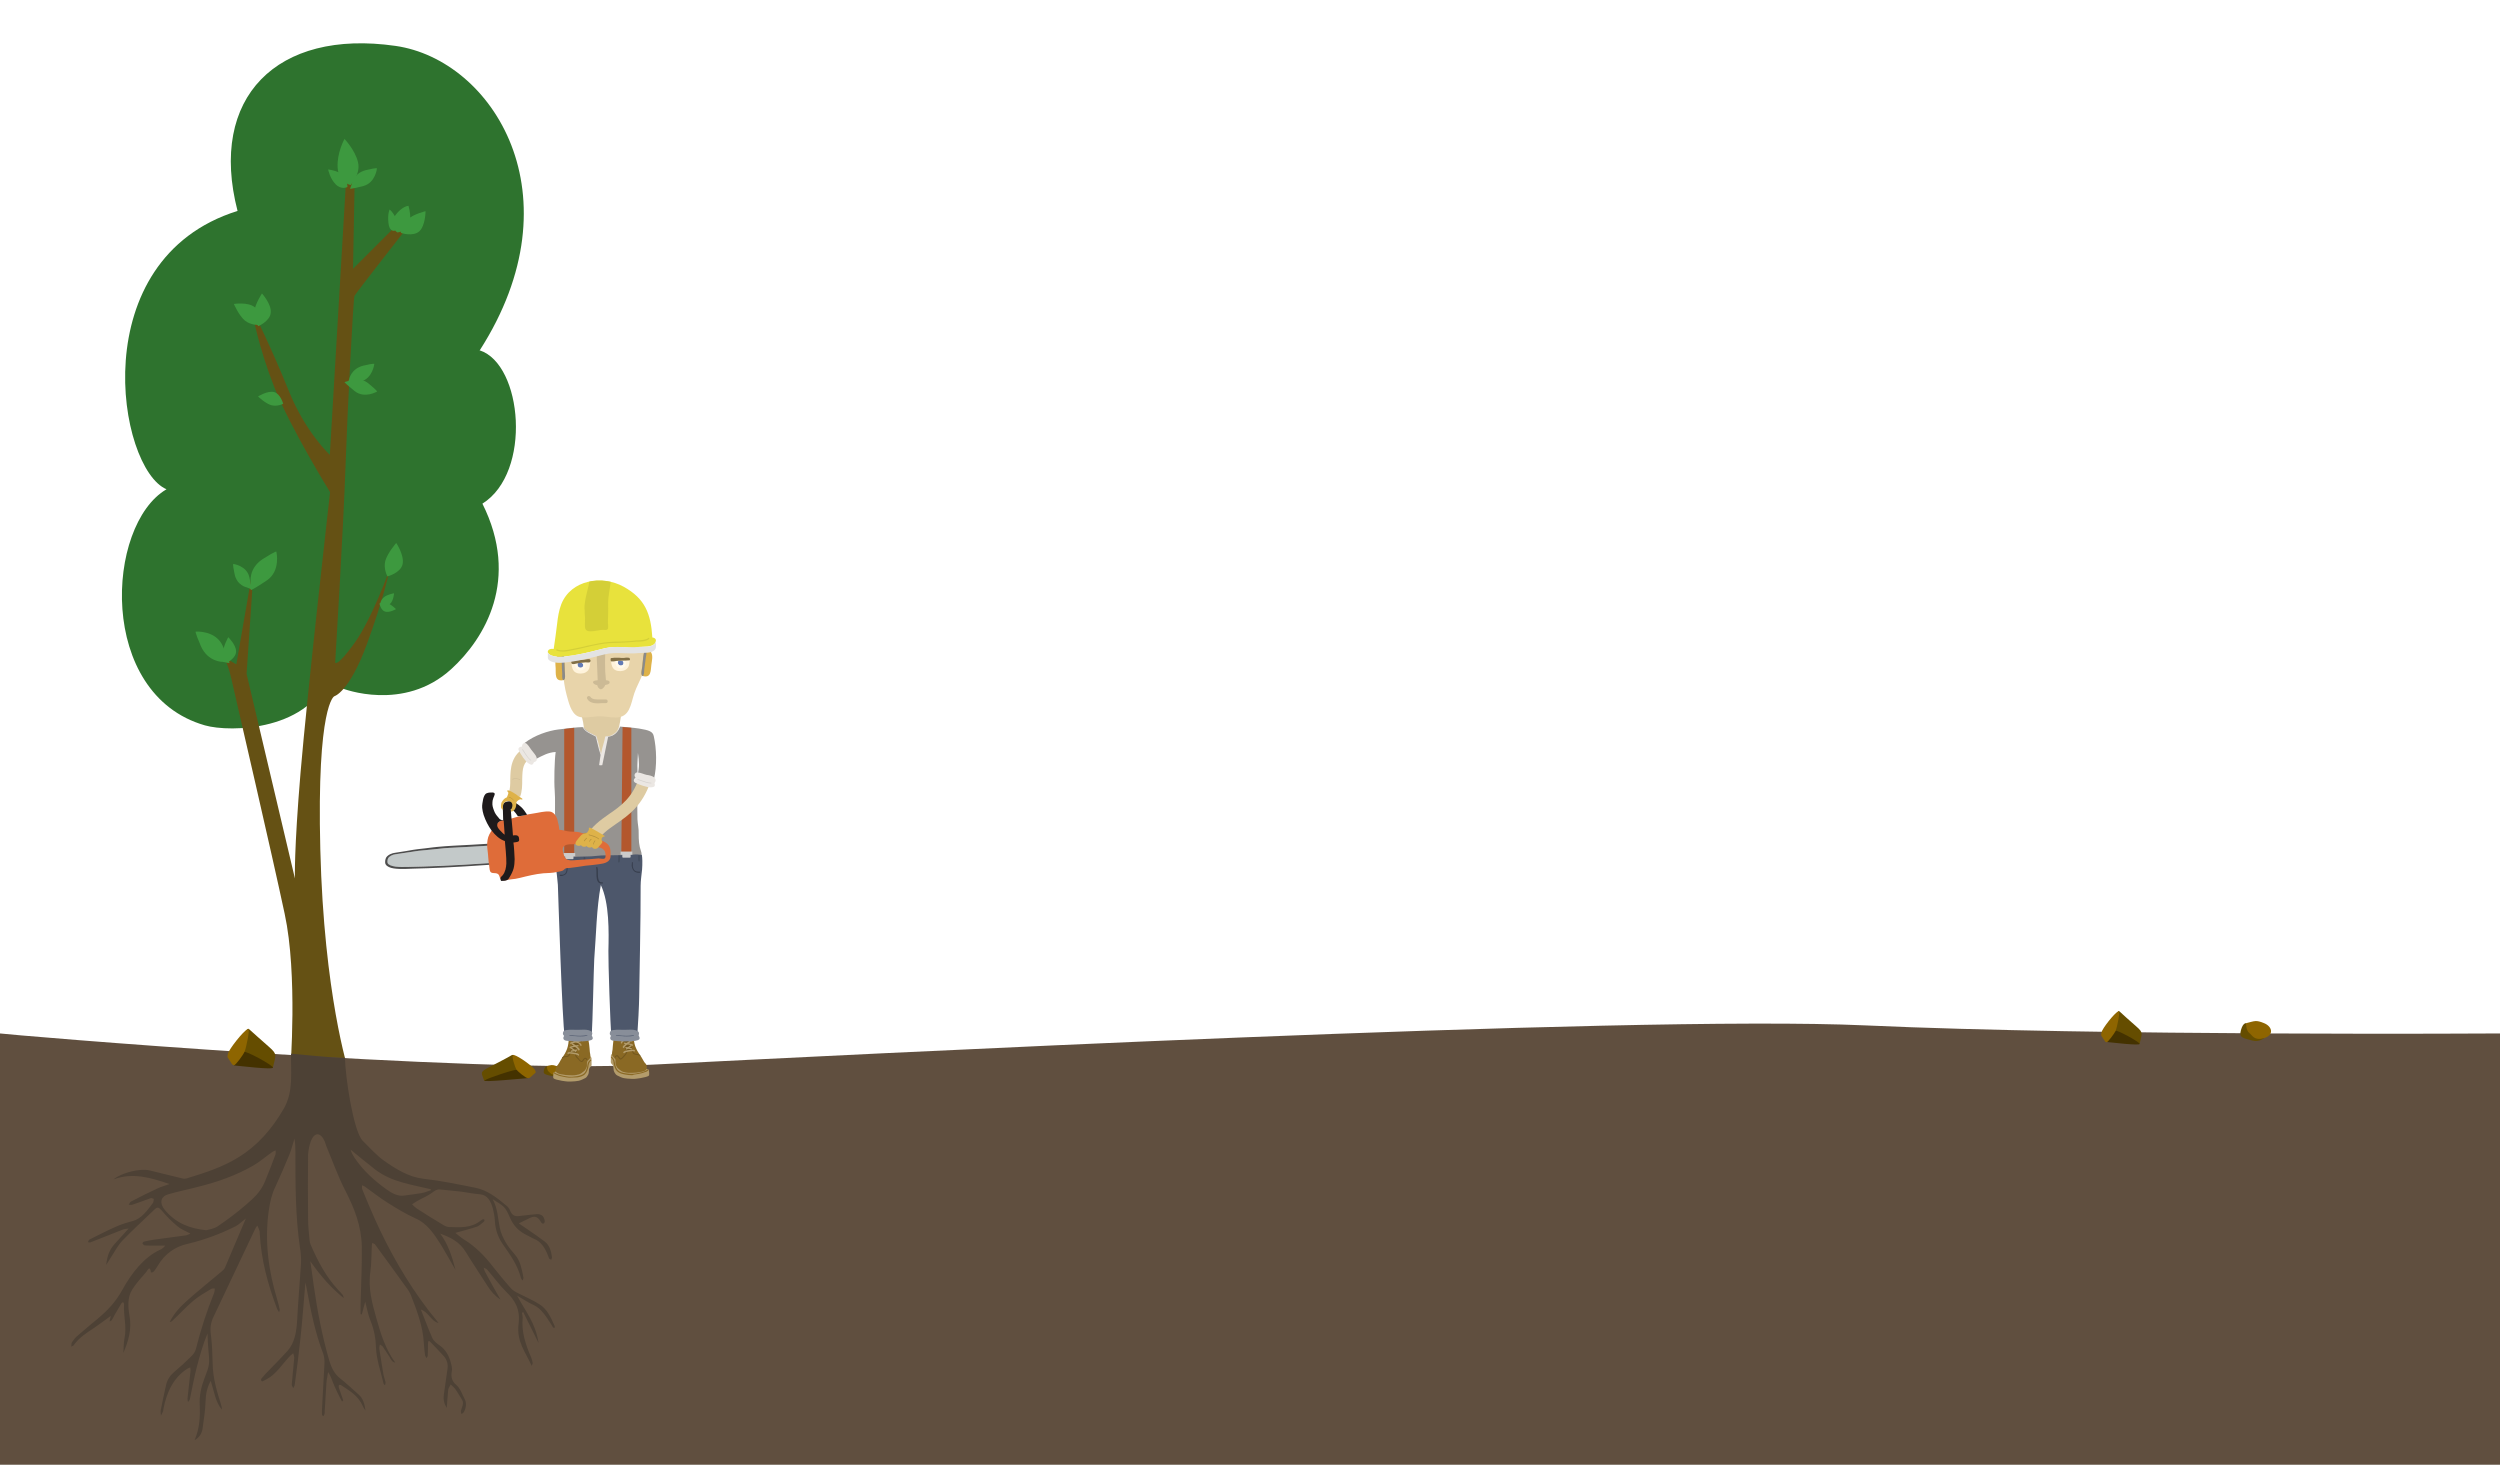 <svg xmlns="http://www.w3.org/2000/svg" xmlns:xlink="http://www.w3.org/1999/xlink" version="1.1" x="0px" y="0px" width="1024px" height="600px" viewBox="0 0 1024 600" enable-background="new 0 0 1024 600" xml:space="preserve" preserveAspectRatio="none">
<defs>
  <filter id="drop-shadow">
    <feGaussianBlur stdDeviation="4" in="SourceAlpha"/>
    <feOffset dx="0" dy="0" result="offsetblur"/>
    <feFlood flood-color="#727272"/>
    <feComposite operator="in" in2="offsetblur"/>
    <feMerge>
      <feMergeNode/>
      <feMergeNode in="SourceGraphic"/>
    </feMerge>
  </filter>
</defs>
<g id="scene" filter="url(#drop-shadow)">
<g id="Trees_and_stuff">
    <path fill="#2E732E" d="M196.5 143.8c0 0-0.1 0-0.1 0c0-0.1 0.1-0.1 0.1-0.2V143.8z M196.5 143.5c40.7-63.5 5.3-119-34.5-124.7 c-48.6-7-76.7 21.1-64.7 67.6c-63.3 19.8-49.1 105.5-29.1 114c-24.9 14.6-28.5 84 15.7 96.7c10.4 3 43.8 2.4 51.6-21.9 c1.1 3.5 4.8 6.8 4.8 6.8s25.1 9.9 44.6-8c13.7-12.5 28.2-36.7 12.7-67.7C218 193.5 214 149.2 196.5 143.5z"/>
    <path fill="#655114" d="M142.7 438.4c0 0-10-31-11.5-90.4c-1.5-59.4 5.7-62.8 5.7-62.8s6.1-1.5 13.4-21.4 c7.3-19.9 9.2-30.3 9.2-30.3s-7.1 19.9-14.3 29.9c-7.2 10-7.9 8-7.9 8s3.4-55.9 4.2-79.7c0.8-23.7 3.2-69.3 3.7-70.5 c0.5-1.1 21.6-28 21.6-28l-3.4-1.9l-18.8 18.8l0.8-42.5l-3.8 8.8l-6.5 109.9c0 0-10-9.2-16.9-26.4c-6.9-17.2-14.6-32.6-14.6-32.6 v1.9c0 0 2.3 13 8.8 29.5c6.5 16.5 22.8 42.9 22.8 42.9s-9.4 82.7-12.1 114.9c-2.7 32.2-2.3 43.3-2.3 43.3L101 276l2.3-33.7 l-0.4-5.4l-6.1 35.2l-5.4-3.1c0 0 1.8 2 3.4 9.2c2.7 11.9 16.5 71.2 21.8 96.1c5.4 24.9 2.3 64.1 2.3 64.1s1.3-0.3 11-0.1 C138.8 438.6 142.7 438.4 142.7 438.4z"/>
    <path fill="#3D993F" d="M91.2 271.1c0 0-6 0.1-8.9-6.4c-2.8-6.5-2.1-6-2.1-6s8.1-0.6 11 5.8c2.9 6.4 2.8 7.1 2.8 7.1L91.2 271.1z"/>
    <path fill="#3D993F" d="M143 155.4c0 0 0.7-4.3 5.7-5.6c5-1.2 4.6-0.7 4.6-0.7s-0.6 5.9-5.6 7.2c-5 1.3-5.4 1.1-5.4 1.1L143 155.4z "/>
    <path fill="#3D993F" d="M144.1 75.3c0 0 0.7-4.3 5.7-5.6c5-1.2 4.6-0.7 4.6-0.7s-0.6 5.9-5.6 7.2c-5 1.3-5.4 1.1-5.4 1.1 L144.1 75.3z"/>
    <path fill="#3D993F" d="M143.2 155.9c0 0 3.9-2 7.9 1.3c4 3.3 3.3 3.2 3.3 3.2s-5.1 3-9.1-0.2c-4-3.2-4.2-3.7-4.2-3.7L143.2 155.9z "/>
    <path fill="#3D993F" d="M102.7 238.8c0 0-1.1-5.9 4.9-9.8c6-3.8 5.6-3 5.6-3s1.9 7.9-4 11.8c-5.8 3.9-6.5 3.9-6.5 3.9L102.7 238.8z "/>
    <path fill="#3D993F" d="M101.1 240.6c0 0-4-0.7-5-5.4c-1-4.7-0.5-4.2-0.5-4.2s5.4 0.7 6.5 5.3c1.1 4.6 0.9 5.1 0.9 5.1L101.1 240.6 z"/>
    <path fill="#3D993F" d="M158.7 236.1c0 0-1.7-3-0.9-6.3c0.9-3.3 4.5-7.4 4.5-7.4s3.4 5.1 2.6 8.7 C164.1 234.7 158.7 236.1 158.7 236.1z"/>
    <path fill="#3D993F" d="M93 271.4c0 0-1.7-1.9-1.6-4.4c0.1-2.5 2.1-6 2.1-6s3.2 3.1 3.2 5.8C96.7 269.6 93 271.4 93 271.4z"/>
    <path fill="#3D993F" d="M155.7 247.4c0 0 0.2-1.7 1.6-2.8c1.3-1.1 4.1-1.6 4.1-1.6s-0.2 3.1-1.6 4.3 C158.3 248.5 155.7 247.4 155.7 247.4z"/>
    <path fill="#3D993F" d="M155.4 247.2c0 0 1.6-0.8 3.2-0.2c1.6 0.5 3.6 2.5 3.6 2.5s-2.7 1.6-4.5 1C156 250 155.4 247.2 155.4 247.2 z"/>
    <path fill="#3D993F" d="M106.1 133.1c0 0-3.3 0.2-5.8-1.8c-2.5-2.1-4.5-6.8-4.5-6.8s5.7-0.9 8.5 1.3 C107 127.9 106.1 133.1 106.1 133.1z"/>
    <path fill="#3D993F" d="M164.2 95.4c0 0 0.2-3.3 2.7-5.5c2.4-2.2 7.4-3.4 7.4-3.4s0 5.8-2.5 8.2C169.2 97.1 164.2 95.4 164.2 95.4z "/>
    <path fill="#3D993F" d="M162.7 95.2c0 0-3.9-2.6-1-6.7c2.9-4.1 5.6-4.2 5.6-4.2s0.9 2.7 0.7 5.5C167.7 95.1 162.7 95.2 162.7 95.2z "/>
    <path fill="#3D993F" d="M105.8 133.6c0 0-2-2.6-1.7-5.8c0.3-3.2 3.2-7.6 3.2-7.6s3.9 4.3 3.6 7.8 C110.7 131.5 105.8 133.6 105.8 133.6z"/>
    <path fill="#3D993F" d="M116 165.4c0 0-2.3 1.2-4.8 0.6c-2.5-0.7-5.5-3.6-5.5-3.6s3.9-2.5 6.6-1.8C114.9 161.3 116 165.4 116 165.4 z"/>
    <path fill="#3D993F" d="M143.6 75.8c0 0-4.9-1-5.3-7.1c-0.4-6 2.8-11.8 2.8-11.8s4.3 4.5 5.5 9.4C147.9 71.3 143.6 75.8 143.6 75.8 z"/>
    <path fill="#3D993F" d="M142.3 76.6c0 0-2.4 1.3-4.8-1.1c-2.4-2.4-3.1-6.1-3.1-6.1s3.5 0.4 5.8 2C142.4 73.1 142.3 76.6 142.3 76.6 z"/>
    <path fill="#3D993F" d="M161.7 94.5c0 0-2.2 0.7-2.6-3.2c-0.4-3.9 0.5-5.5 0.5-5.5s1.2 1 2.1 2.7C163.3 91.6 161.7 94.5 161.7 94.5 z"/>
</g>
<g id="Ground">
    <g>
        <path fill="#604F3F" d="M0 423.3c2 0.4 190.8 16.7 266.8 12.8c75.9-3.8 400.6-20.5 497.2-16.1c96.7 4.4 260 3.3 260 3.3v178.4H0 V423.3z"/>
    </g>
    <path fill-rule="evenodd" clip-rule="evenodd" fill="#4D4135" d="M141.3 433.3c0.1 7.4 3.4 30.1 7.3 34c2.9 2.9 5.7 6 8.8 8.2 c5 3.5 10.1 6.6 15.9 7.3c7.2 0.8 14.3 2.3 21.4 3.7c4.7 0.9 8.8 4 12.8 7.4c0.6 0.5 1.1 1.1 1.4 1.9c1 2.6 2.7 2.5 4.5 2.2 c2.2-0.3 4.5-0.5 6.7-0.7c0.7 0 1.6 0.2 2.2 0.8c0.5 0.5 1 2 0.8 2.5c-0.6 1.3-1.4 0.3-1.8-0.5c-1.3-2.1-2.8-2-4.5-1.1 c-1.3 0.7-2.6 1.2-4.3 2.1c1.4 1 2.6 1.8 3.8 2.6c2.3 1.6 4.7 3.2 6.9 4.9c1.8 1.4 2.6 3.8 2.9 6.4c0 0.3-0.2 0.7-0.3 1 c-0.3-0.2-0.7-0.2-0.9-0.6c-0.3-0.6-0.5-1.4-0.8-2c-1.2-2.8-2.8-4.9-5.2-5.9c-1.4-0.6-2.7-1.4-4.1-2.1c-2.5-1.4-4.5-3.4-5.9-6.6 c-2-4.6-2.3-4.6-7.1-7.6c2.1 3.8 2.1 7.8 2.9 11.6c0.4 2.2 1.4 4.2 2.4 6c1.1 1.9 2.5 3.6 3.9 5.2c2.2 2.5 2.7 5.9 3.4 9.2 c0.1 0.4-0.2 0.9-0.3 1.3c-0.3-0.3-0.6-0.6-0.7-1c-1.4-5.3-4.2-9.2-7-13.2c-2.1-2.9-3.5-6.1-3.7-10.3c-0.1-1.7-0.4-3.3-0.8-4.9 c-0.9-3.2-2.2-5.6-5.2-5.9c-2.9-0.2-5.8-0.9-8.7-1.2c-2.6-0.3-5.2-0.5-7.9-0.8c-1.1-0.1-2 0.5-2.9 1.2c-2 1.5-4.3 2.4-6.4 3.6 c-0.7 0.4-1.3 0.8-2 1.3c0.6 0.6 1.2 1.2 1.9 1.7c3.7 2.4 7.4 4.7 11.1 6.9c0.7 0.4 1.5 0.7 2.2 0.7c4.5 0.1 9 0.6 13.1-2.8 c0.2-0.2 0.5-0.3 0.8-0.4c0.2 0 0.4 0.1 0.5 0.2c0.1 0.2 0 0.6-0.1 0.7c-0.9 0.7-1.8 1.7-2.8 2.1c-2.9 1-5.9 1.7-9 2.6 c1.2 0.9 2.4 2 3.7 2.8c4.4 2.7 8.2 6.5 11.6 10.9c2.4 3 4.8 6 7.4 8.9c0.8 0.9 1.8 1.5 2.8 2c3.1 1.6 6.3 2.9 9.2 4.8 c2.8 1.8 4.5 5.2 6 8.8c0.1 0.2 0 0.5 0 0.7c-0.2-0.1-0.6 0-0.7-0.2c-0.3-0.5-0.6-1.1-0.9-1.5c-2-3.1-4-6.3-7.1-7.7 c-2.1-0.9-4.1-2.3-6.7-3.8c3.4 6.4 7.6 11.2 8.8 19.4c-2.3-4.7-4.3-8.7-6.3-12.7c-0.2 0.1-0.4 0.3-0.5 0.4c0.1 0.6 0.3 1.2 0.3 1.8 c-0.6 6.1 1.3 11.4 3.5 16.5c0.3 0.7 0.4 1.4 0.6 2.2c0 0.2-0.1 0.4-0.4 1.2c-2.5-5.6-6.3-10-5.4-17.1c0.8-6.1-1.5-9.9-5-13.2 c-2.8-2.8-5.3-6.2-7.9-9.2c-0.4-0.4-1-0.5-1.4-0.8c0.2 0.6 0.3 1.2 0.5 1.6c2 3.8 4.1 7.5 6.4 11.5c-2.2-1.4-3.9-3.3-5.4-5.7 c-2.9-4.6-5.9-9-8.7-13.6c-2.7-4.5-6.5-6.2-10.6-7.7c3.2 4.2 4.9 9.4 6.3 14.9c-2-3.4-3.9-6.9-5.9-10.2c-2.9-4.6-5.8-8.9-10.4-10.9 c-4-1.8-7.8-4.1-11.6-6.5c-3.2-2-6.2-4.4-9.3-6.6c-0.3-0.2-0.7-0.3-1.1-0.5c0 0.6-0.1 1.3 0.1 1.7c1.6 4 3.3 7.9 5 11.8 c6.1 13.6 13.3 26.1 21.8 37.3c1.4 1.9 3 3.6 4.4 5.6c-2.9-0.6-4.2-4.6-7.2-5.5c1.6 3.9 3 7.9 4.7 11.7c0.6 1.3 1.9 2.2 3 3 c2.3 1.6 3.8 4 4.6 7.2c0.3 1.1 0.6 2.4 0.4 3.3c-0.6 2.6 0.3 4.4 1.7 5.6c1.8 1.5 2.5 3.9 3.6 6c0.9 1.7 0.4 4.2-0.7 5.6 c-0.2 0.2-0.5 0.2-0.8 0.3c0-0.4-0.2-1-0.1-1.3c1.2-3.3 1.2-3.5-0.5-6c-0.7-1.1-1.3-2.2-2.1-3.2c-0.5-0.6-1.1-1-1.6-1.5 c-0.3 0.7-0.9 1.4-1 2.1c-0.3 2.6-0.4 5.2-0.6 7.5c-1-1.6-1.5-3.2-1.2-5.5c0.5-3.5 1-7 1.5-10.5c0.3-2.1-0.3-3.8-1.5-5.2 c-1.7-1.9-3.5-3.7-5.3-5.6c-0.7-0.8-1.2-1-1.2 0.6c0 1.6 0 3.1-0.1 4.7c0 0.4-0.3 0.8-0.5 1.1c-0.2-0.4-0.5-0.8-0.6-1.2 c-0.2-1.6-0.4-3.3-0.5-5c-0.4-7.1-2.9-13.4-5.3-19.6c-0.5-1.2-1.2-2.3-2-3.3c-4-5.6-8.1-11.2-12.2-16.8c-0.2-0.3-0.4-0.6-0.6-0.8 c-0.3-0.2-0.7-0.3-1-0.5c-0.1 0.4-0.2 0.7-0.2 1.1c-0.2 3.6-0.1 7.2-0.6 10.8c-1 6.8 0.8 13 2.5 19.1c1.8 6.5 3.9 12.9 7.7 18 c-1.3-0.1-1.8-1.3-2.4-2.4c-0.9-1.4-1.8-2.8-2.7-4.1c-0.3-0.4-0.8-0.6-1.2-0.9c-0.1 0.6-0.3 1.3-0.2 1.9c0.5 3.5 1.1 7 1.7 10.6 c0.2 1 0.6 1.9 0.8 2.9c0.1 0.4-0.1 0.8-0.2 1.3c-0.2-0.2-0.5-0.4-0.6-0.7c-1.1-4.9-2.9-9.6-3.1-14.9c-0.1-3.7-0.8-7.3-2.2-10.7 c-1-2.4-1.5-5.2-2.2-7.9c-0.5 1.7-0.9 3.5-1.4 5.2c-0.2 0-0.3-0.1-0.5-0.1c0-1.4 0-2.8 0-4.2c0.2-7.9 0.6-15.7 0.5-23.6 c-0.2-8.5-3.1-15.7-6.7-22.7c-3-5.8-5.3-12.3-7.9-18.5c-0.2-0.6-0.4-1.2-0.6-1.8c-1.7-3.8-4.2-3.9-5.7 0c-0.6 1.7-1 3.7-1.1 5.5 c-0.1 8.7-0.1 17.3 0 26c0 3 0.3 5.9 0.6 8.9c0 0.6 0.2 1.3 0.4 1.8c3 7 6.5 13.5 11.3 18.6c0.6 0.6 1.2 1.3 1.8 2 c0.3 0.3 0.4 0.8 0.5 1.4c-4.9-3.9-9.3-8.8-13.7-15.1c0.6 3.9 1 6.9 1.4 9.9c1.5 10.5 3.5 20.9 6.4 30.9c0.9 3 2.2 5.4 4.3 7.1 c2.7 2.1 5.2 4.5 7.8 6.8c1.7 1.5 2.4 3.8 2.7 6.5c-0.3-0.6-0.8-1.1-1-1.7c-2.1-4.7-5.7-6.5-9.1-8.8c-0.2-0.1-0.6-0.1-0.8 0.1 c-0.1 0.2-0.1 0.7 0 1c0.6 1.7 1.2 3.5 1.8 5.2c-0.2 0.2-0.3 0.3-0.5 0.5c-0.6-1.2-1.2-2.3-1.8-3.5c-0.7-1.4-1.3-2.9-1.9-4.3 c-0.5-1.3-1-2.8-2-4.3c-0.2 1.5-0.6 3-0.7 4.6c-0.3 3.8-0.4 7.7-0.7 11.6c0 0.4 0 0.8-0.1 1.1c-0.1 0.3-0.3 0.5-0.5 0.8 c-0.2-0.2-0.5-0.4-0.5-0.7c-0.1-0.8 0-1.5 0-2.3c0.3-6.2 0.7-12.3 1-18.5c0.1-1.4-0.1-2.9-0.5-4.1c-3.3-8.5-5.1-17.6-6.8-26.8 c-0.1-0.6-0.3-1.2-0.5-2.4c-0.7 7.9-1.2 15.2-2 22.6c-0.7 6.5-1.5 13-2.4 19.5c-0.1 0.4-0.4 0.8-0.6 1.2c-0.2-0.5-0.6-1-0.6-1.5 c0.3-3.6 0.7-7.2 1-10.7c0.1-0.7-0.2-1.4-0.4-2.1c-0.4 0.3-0.8 0.7-1.2 1c-3.2 3.3-5.8 7.7-9.8 9.7c-0.5 0.3-1.1 0.6-1.6 0.8 c-0.1 0.1-0.4-0.1-0.5-0.3c-0.1-0.2-0.1-0.6 0-0.7c0.6-0.8 1.3-1.5 2-2.3c2.9-3 5.9-6 8.7-9.1c2.9-3.2 3.7-7.5 4-12.4 c0.4-7.8 1.1-15.6 1.6-23.5c0.1-2.3-0.1-4.6-0.5-6.9c-1.8-12.6-1.8-25.4-1.8-38.2c0-1.9 0-3.9-0.4-6c-0.7 2.2-1.2 4.5-2.1 6.6 c-1.8 4.4-3.7 8.8-5.7 13.1c-1.5 3-2.2 6.3-2.7 9.7c-1.8 12.7-0.1 24.8 3.5 36.7c0.4 1.3 0.7 2.7 1 4c0 0.2-0.1 0.4-0.3 1 c-0.4-0.7-0.8-1.2-1-1.9c-3.6-9.6-6.3-19.5-6.9-30.2c0-0.5 0-1.1-0.2-1.5c-0.2-0.7-0.5-1.2-0.8-1.9c-0.3 0.5-0.7 0.9-0.9 1.4 c-5.7 12-11.4 24-17.1 36.1c-1.1 2.3-1.4 4.6-1 7.4c0.5 3.8 0.6 7.7 0.7 11.6c0.1 6 1.7 11.3 3.4 16.7c0.2 0.7 0.4 1.4 0.4 2.2 c-2.7-3.1-3.2-7.6-4.6-11.8c-1.4 2.6-2 5.2-2.1 8.3c-0.1 3.7-0.7 7.4-1.2 11.1c-0.3 2.1-1.2 3.7-3.3 4.9c2.1-4.9 2.3-9.6 2.1-14.4 c-0.2-3.8 0.6-7.4 1.9-10.8c2.3-5.9 2.2-5.9 1.6-12.5c-0.2-1.9-0.2-3.8-0.3-6c-1.9 4.5-3.2 9.2-4.4 13.8c-1.1 4.3-1.9 8.7-2.8 13 c-0.1 0.5-0.5 0.9-0.8 1.3c-0.1-0.5-0.2-1-0.2-1.4c0.4-3.7 0.8-7.4 1.2-11.1c0.1-0.6 0-1.2-0.1-1.7c-0.4 0.2-0.7 0.3-1.1 0.5 c-5.4 3.4-8.5 9.2-9.9 16.7c0 0.3 0 0.5-0.1 0.8c-0.3 0.6-0.6 1.2-0.9 1.8c0-0.7-0.2-1.5-0.1-2.1c0.7-3.5 1.4-6.9 2.2-10.4 c0.5-2.3 1.7-4 3.2-5.3c2.5-2.1 4.9-4.3 7.2-6.6c0.7-0.7 1.5-1.7 1.8-2.8c2-8 4.5-15.7 7.5-23.1c0.2-0.5 0.2-1.2 0.3-1.8 c-0.5 0-1-0.1-1.4 0.1c-2.5 1.5-5 2.9-7.3 4.8c-3 2.5-5.8 5.6-8.8 8.4c-0.3 0.3-0.6 0.4-1 0.4c1.9-3.8 4.6-6.5 7.4-9 c4.6-4.1 9.4-7.9 14-11.8c0.5-0.4 1-0.9 1.3-1.6c2.7-6.4 5.4-12.8 8.5-20c-1.8 1.4-2.9 2.5-4.2 3.2c-6.4 3.2-12.9 5.6-19.7 7.2 c-4.9 1.1-9.3 3.9-12.4 9.3c-0.5 0.8-1 1.6-1.6 2.2c-0.2 0.2-1 0.2-1 0.2c-0.3-3.2-1.5-0.7-1.8-0.3c-2.1 2.4-4.2 4.7-5.9 7.4 c-1.9 3-1.7 7-1.1 10.4c1.1 5.8-0.4 10.6-2.5 15.5c0.2-2.1 0.1-4.2 0.5-6.1c1-4.7-0.5-9.2-0.2-13.9c0-0.3-0.3-0.8-0.4-0.8 c-0.2 0-0.5 0.3-0.7 0.5c-0.9 1.5-1.8 3-2.7 4.6c-0.4 0.7-0.7 1.5-1.2 2.2c-0.2 0.3-0.6 0.4-0.9 0.6c0-0.4 0.1-0.7 0.2-1.1 c0.1-0.4 0.2-0.9 0.3-1.2c-2.4 1.7-4.7 3.5-7.1 5.1c-2.9 1.9-5.8 3.7-8.1 6.9c-0.2 0.3-0.7 0.4-1 0.6c0.1-0.6 0-1.3 0.2-1.7 c0.7-1 1.5-2.1 2.4-2.8c2.8-2.4 5.6-4.8 8.4-7.1c3.7-3.1 7-6.5 9.7-11.3c4-7.3 9-13.7 15.7-16.8c0.7-0.3 1.4-0.8 2.1-1.7 c-2.2 0-4.4 0-6.6 0c-0.7 0-1.4 0-2-0.1c-0.3-0.1-0.5-0.6-0.8-0.8c0.2-0.3 0.4-0.7 0.6-0.7c1.3-0.3 2.7-0.6 4-0.8 c4.5-0.6 8.9-1.2 13.4-1.8c0.5-0.1 0.9-0.4 1.7-0.7c-2-1.1-3.8-1.7-5.3-3c-2.3-1.9-4.5-4.1-6.5-6.5c-1.1-1.2-1.7-1.6-2.9-0.4 c-4.4 4.3-8.9 8.3-13.2 12.8c-1.9 2-3.3 4.8-4.9 7.2c-0.4 0.7-0.8 1.3-1.7 2.7c0.4-4 1.6-6.5 3.4-8.5c1.8-2 3.5-3.9 5.8-6.4 c-1.2 0.2-1.9 0.2-2.5 0.5c-4.4 1.7-8.8 3.5-13.2 5.2c-0.3 0.1-0.7-0.1-1-0.1c0.2-0.4 0.4-1 0.7-1.1c3.6-1.8 7.1-3.6 10.7-5.2 c2.2-1 4.5-1.7 6.8-2.3c3.6-0.9 6-4.2 8.4-7.4c0.3-0.4 0.3-1.1 0.4-1.7c-0.4-0.1-0.9-0.5-1.3-0.3c-2.6 0.9-5.1 1.9-7.6 2.7 c-0.4 0.1-0.9 0-1.4 0c0.3-0.4 0.5-1.1 0.9-1.3c3.6-1.9 7.2-3.7 10.9-5.4c1.5-0.7 3-1.1 4.9-1.8c-7.8-2.7-15.2-4.8-22.9-1.9 c3.3-2.8 11-4.6 14.7-3.7c4.5 1.1 9 2.2 13.5 3.3c0.6 0.2 1.4 0.1 2-0.1c7.2-2.2 14.5-4.5 21.2-8.7c7.3-4.5 13.4-11.2 18.4-19.9 c3.9-7 2.8-14.2 2.9-22.4C124.3 432.1 136.5 433.3 141.3 433.3z M84.5 503.9c0.9-0.3 2.9-0.5 4.5-1.5c4-2.7 7.9-5.6 11.6-8.8 c3-2.6 6.1-5.2 7.9-9.6c1.5-3.6 2.9-7.3 4.3-11c0.2-0.5 0.1-1.2 0.1-1.8c-0.4 0.2-0.9 0.3-1.3 0.6c-2.7 1.9-5.2 4.1-8 5.7 c-7.2 4.1-14.7 6.7-22.4 8.6c-4.1 1.1-8.3 1.9-12.3 3.1c-3.2 0.9-3.7 3.7-1.3 6.5C72.1 501 77.6 503.2 84.5 503.9z M176.5 487.5 c0-0.1 0-0.3-0.1-0.4c-3.9-0.9-7.8-1.7-11.7-2.8c-3.9-1.1-7.7-2.7-11.2-5.4c-3.3-2.6-6.6-5.3-9.9-8c0.4 1.4 1 2.3 1.6 3.3 c3.7 5.5 8.2 9.4 13 12.9c2.4 1.7 4.7 3 7.4 2.6c2.3-0.3 4.6-0.6 7-1C174 488.5 175.2 487.9 176.5 487.5z"/>
</g>
<g id="Stones">
    <g>
        <path fill="#654D00" d="M111.8 437.2c1.1-5 2-5.2-1.5-8.3c-3.5-3.1-6.6-5.8-8.1-7.2c-1.4-1.4-1.7 3-2.1 5.4 c-0.4 2.4-1.2 3.9 0.7 5.4C102.6 434 111.6 438.5 111.8 437.2z"/>
        <path fill="#443200" d="M95.8 436.4c1.7 0.1 16.7 2 16 0.8c-0.7-1.2-10.8-6.8-12.1-6.4C98.4 431.2 95.8 436.4 95.8 436.4z"/>
        <path fill="#8E6500" d="M101.6 421.4c-2 0.9-7.8 8.4-8.2 10.1c-0.4 1.8-0.3 1.3 0.7 2.9c1 1.6 1.1 1.9 1.8 1.9 c0.6 0 3.7-4.1 4.3-5.6C100.8 429.4 102.6 420.9 101.6 421.4z"/>
    </g>
    <g>
        <path fill="#654D00" d="M198.3 442.6c-1-3.2-2.1-3.3 1.9-5.4c4-2.1 7.6-3.9 9.2-4.9c1.6-1 1.8 1.9 2.2 3.4 c0.4 1.5 1.2 2.5-0.9 3.5C208.8 440.2 198.6 443.5 198.3 442.6z"/>
        <path fill="#443200" d="M216.3 441.6c-1.9 0.1-18.7 1.8-17.9 1c0.8-0.8 12.3-4.7 13.8-4.5C213.6 438.3 216.3 441.6 216.3 441.6z"/>
        <path fill="#8E6500" d="M210.4 432.1c2.2 0.5 8.5 5.2 8.8 6.3c0.4 1.1 0.3 0.8-0.9 1.9c-1.2 1.1-1.3 1.3-2.1 1.3 c-0.7 0.1-4-2.6-4.7-3.5C211 437.2 209.1 431.8 210.4 432.1z"/>
    </g>
    <g>
        <path fill="#654D00" d="M225.3 440.6c-2.1-0.6-2.9-0.6-2.5-2.3c0.5-1.7 1.2-1.5 1.2-1.5s1 2.6 2.2 2.8c1.2 0.2 1.7 0.5 1.7 0.5 S226.9 441 225.3 440.6z"/>
        <path fill="#8E6500" d="M224 436.7c1.9-0.5 2.1-0.7 4 0c1.8 0.7 2.2 2.6 0 3.3c-2.2 0.6-2.6-0.6-3.3-1.1 C224 438.3 224 436.7 224 436.7z"/>
    </g>
    <g>
        <path fill="#654D00" d="M922.5 426.2c-3.9-1.1-5.5-1.1-4.6-4.3c0.9-3.2 2.2-2.8 2.2-2.8s1.9 4.7 4.1 5.2c2.2 0.4 3.2 0.9 3.2 0.9 S925.4 427 922.5 426.2z"/>
        <path fill="#8E6500" d="M920 419.1c3.6-0.9 4-1.4 7.4 0c3.4 1.4 4.1 4.9 0 6.1c-4.1 1.2-4.8-1.1-6.1-2.1 C919.9 422 920 419.1 920 419.1z"/>
    </g>
    <g>
        <path fill="#654D00" d="M876.4 427.5c0.9-4.2 1.7-4.4-1.3-7c-2.9-2.6-5.6-4.9-6.8-6.1c-1.2-1.2-1.5 2.5-1.8 4.6 c-0.4 2-1 3.3 0.6 4.5C868.6 424.7 876.2 428.6 876.4 427.5z"/>
        <path fill="#443200" d="M862.9 426.8c1.4 0.1 14.1 1.7 13.5 0.7c-0.6-1-9.1-5.7-10.2-5.4C865 422.4 862.9 426.8 862.9 426.8z"/>
        <path fill="#8E6500" d="M867.7 414.2c-1.7 0.8-6.6 7.1-6.9 8.6c-0.3 1.5-0.3 1.1 0.6 2.5c0.9 1.4 1 1.6 1.5 1.6 c0.5 0 3.1-3.5 3.7-4.7C867.1 420.9 868.7 413.7 867.7 414.2z"/>
    </g>
</g>
<g id="Man">
    <g>
        <g>
            <path fill="#73571E" d="M253.7 419c-1.2 0.4-0.4 2.7-0.2 3.6c0.3 1.4 0.7 2.9 1.4 4.2c0.8 1.4 0.2 3.9 2.5 3.9 c0.6 0 2-0.2 2.3-0.9c0.3-0.5-0.3-1.4-0.5-1.9c-0.5-1.6-0.5-3.1-0.3-4.7c0.2-1.2 0-3.3-1.2-4C256.5 418.5 254.9 418.6 253.7 419z "/>
            <path fill="#B39C6B" d="M252.2 434.3c-0.2-0.8-0.7-2.5-1.7-2.6c-0.1 0.3-0.2 0.5-0.3 0.7c0 0.3 0 0.6 0 0.9c0 0.4 0 0.7 0 1 c0 0.3-0.1 0.9 0.1 1.2c0.2 0.3 0.5 0.5 0.7 0.8c0.2 0.5 0.3 0.9 0.3 1.4c0 0.5 0.1 1 0.3 1.4c0.3 0.5 0.6 1.1 1.2 1.4 c0.9 0.4 1.7 0.9 2.7 1.1c0.5 0.1 1 0.1 1.5 0.2c1.2 0.1 2.6 0.2 3.9 0c0.5-0.1 0.9-0.1 1.4-0.2c0.5-0.1 0.9-0.2 1.4-0.3 c0.5-0.1 1-0.2 1.5-0.4c0.1-0.1 0.3-0.1 0.4-0.2c0.3-0.2 0.3-0.4 0.3-0.7c0-0.5 0-0.9-0.1-1.4c0-0.1 0-0.3-0.1-0.4 c-0.1-0.2-0.6-0.3-0.8-0.4c-0.4-0.1-0.7 0.2-1.1 0.2c-0.9 0.1-1.8 0-2.8-0.1c-1.3-0.1-2.5-0.4-3.8-0.6c-0.8-0.2-1.9-0.1-2.7-0.5 C253.4 436.4 252.5 435.5 252.2 434.3z"/>
            <path fill="#8A6924" d="M253.5 421.9c0 0.6 0.2 1.4 0.4 1.9c0.2 0.5 0.4 1 0.7 1.5c0.2 0.4 0.5 0.8 0.7 1.3 c0.2 0.5 0.3 1 0.5 1.4c0.2 0.4 0.2 0.8 0.3 1.1c0.1 0.3 0.3 0.4 0.4 0.7c0.1 0.2 0.1 0.5 0.2 0.7c0.5 0.1 1.8-0.3 2.1-0.4 c0.4-0.1-0.1-0.6-0.2-0.9c0.1-0.3 0.1-0.6 0-0.8c-0.1-0.8-0.5-1.6-0.4-2.5c0-0.5 0.1-1 0.2-1.5c0.1-0.9 0.3-1.7 0.2-2.6 c-0.1-0.8-0.4-1.6-0.7-2.3c-0.1-0.3-0.2-0.6-0.4-0.8c0.3-0.1 0.6-0.1 0.9 0.1c0.3 0.3 0.5 0.8 0.6 1.2c0.2 0.9 0.1 1.9 0.2 2.8 c0 0.9 0.3 1.8 0.4 2.7c0.1 1.3 0.4 2.8 1 4c0.2 0.3 0.3 0.7 0.5 1c0.3 0.4 0.5 0.9 0.8 1.3c0.4 0.5 0.7 1 1 1.5 c0.3 0.5 0.5 0.9 0.8 1.4c0.2 0.4 0.4 0.6 0.7 0.9c0.2 0.2 0.3 0.5 0.4 0.7c0.2 0.6 0.3 1.4-0.2 1.9c-0.6 0.6-1.7 0.8-2.5 0.9 c-0.9 0.2-1.7 0.3-2.6 0.3c-1 0-2.1 0.1-3.1-0.1c-0.7-0.1-1.4-0.3-2-0.7c-0.3-0.2-0.6-0.4-0.8-0.6c-0.2-0.2-0.5-0.4-0.7-0.6 c-0.2-0.2-0.3-0.6-0.5-0.9c-0.2-0.3-0.3-0.6-0.3-1c0-0.5 0-1.1-0.1-1.5c-0.2-0.8-1.1-1.1-1.3-2c-0.1-0.7 0.1-1.4 0.2-2.1 c0-0.4 0.1-0.9 0.1-1.3c0-0.3 0.1-0.7 0.1-1c0-0.7 0.2-1.4 0.3-2.1c0.1-0.8 0-1.7-0.1-2.5c-0.1-0.4-0.1-0.7-0.2-1.1 c0-0.4 0-0.8-0.1-1.2c-0.1-0.6-0.3-1.3 0-2c0.1-0.2 0.3-0.4 0.5-0.6c-0.1 0.1 0 0.6 0 0.7c0.1 0.2 0.4 0.3 0.6 0.3 c0.5 0.1 1.2-0.1 1.5 0.4C253.8 420.4 253.5 421.2 253.5 421.9z"/>
            <path fill="#73571E" d="M254.2 434c0 0-0.1 0-0.1 0c-0.4-0.1-0.6-0.4-0.8-0.7c-0.1-0.2-0.3-0.4-0.5-0.6c-0.1 0-0.1-0.1-0.2 0 c-0.2 0-0.3 0.2-0.4 0.4c-0.1 0.1-0.2 0.2-0.3 0.1c-0.1-0.1-0.2-0.2-0.1-0.3c0.1-0.3 0.4-0.6 0.7-0.7c0.2-0.1 0.5 0 0.6 0.1 c0.2 0.2 0.4 0.4 0.6 0.7c0.2 0.2 0.3 0.5 0.5 0.5c0.1 0 0.2 0 0.4-0.2c0.2-0.2 0.4-0.4 0.6-0.6c0.1-0.2 0.3-0.3 0.4-0.5l0 0 c0.3-0.3 0.7-0.6 0.8-1.1c0.2-0.5 0-0.9-0.2-1.3c0-0.1-0.1-0.2-0.1-0.3c0-0.1 0-0.3 0.1-0.3c0.1-0.1 0.3 0 0.3 0.1 c0 0.1 0.1 0.2 0.1 0.3c0.2 0.5 0.5 1.1 0.2 1.7c-0.2 0.5-0.6 0.9-0.9 1.3l0 0c-0.1 0.1-0.3 0.3-0.4 0.4 c-0.2 0.2-0.4 0.5-0.7 0.7C254.6 433.9 254.4 434 254.2 434z"/>
            <path fill="#73571E" d="M262.1 432.5c-0.1 0-0.1 0-0.2-0.1c-0.1-0.1-0.2-0.2-0.4-0.2c-0.2 0-0.4-0.1-0.6-0.1 c-0.4 0-0.9-0.1-1.3-0.3c-0.5-0.3-0.6-0.9-0.8-1.4c-0.1-0.3-0.2-0.5-0.3-0.7c-0.1-0.1-0.1-0.3-0.1-0.4c0-0.1 0-0.1-0.1-0.2 c0-0.1 0-0.3 0.1-0.3c0.1 0 0.3 0 0.3 0.1c0 0.1 0.1 0.2 0.1 0.3c0 0.1 0 0.2 0.1 0.3c0.1 0.2 0.2 0.5 0.3 0.8 c0.1 0.5 0.3 0.9 0.6 1.1c0.3 0.2 0.6 0.2 1 0.3c0.2 0 0.4 0 0.7 0.1c0.2 0.1 0.5 0.2 0.7 0.4c0.1 0.1 0.1 0.3 0 0.3 C262.2 432.5 262.1 432.5 262.1 432.5z"/>
            <path fill="#B39C6B" d="M255.6 431.4c-0.2 0-0.3-0.1-0.3-0.3c0-0.9 3.2-1.1 3.3-1.1c1-0.1 1.5 0 1.5 0.4c0 0.1-0.1 0.3-0.2 0.3 c-0.1 0-0.2 0-0.3-0.1c-0.6-0.2-3.4 0.3-3.8 0.6C255.9 431.3 255.8 431.4 255.6 431.4z"/>
            <path fill="#8A6924" d="M258.7 440.4c-0.9 0-1.8-0.1-2.8-0.3c-1.1-0.2-2.3-0.5-3.2-1.4c-0.8-0.8-1.1-2-1.3-2.9 c-0.1-0.2-0.1-0.5-0.1-0.7c0-0.3-0.1-0.6-0.2-0.8c-0.1-0.3-0.5-0.9-0.8-1.1c-0.1-0.1-0.1-0.2 0-0.3c0.1-0.1 0.2-0.1 0.3 0 c0.4 0.3 0.8 0.9 1 1.3c0.1 0.3 0.1 0.6 0.2 0.9c0 0.2 0.1 0.4 0.1 0.6c0.2 0.8 0.5 2 1.2 2.7c0.8 0.8 1.9 1 2.9 1.2 c1.3 0.2 2.5 0.3 3.6 0.2c0.6 0 1.2-0.2 1.8-0.3l0.5-0.1c0.6-0.1 1.2-0.3 1.8-0.5l0.2-0.1c0.4-0.2 1.1-0.4 1.3-0.7 c0.1-0.1 0.2-0.2 0.3-0.1c0.1 0.1 0.2 0.2 0.1 0.3c-0.3 0.5-1 0.8-1.6 0.9l-0.2 0.1c-0.6 0.2-1.2 0.4-1.9 0.5l-0.5 0.1 c-0.6 0.1-1.2 0.2-1.9 0.3C259.4 440.4 259.1 440.4 258.7 440.4z"/>
            <path fill="#B39C6B" d="M253.1 423.4c-0.1 0-0.2 0-0.2-0.1c0-0.1-0.1-0.2 0-0.3c0.1-0.2 0.2-0.3 1.4-0.7c0.6-0.2 1.4-0.5 2-0.7 c0.1 0 0.2-0.1 0.3-0.1c0.6-0.2 1-0.4 1.5-0.8c0.1-0.1 0.1-0.1 0.2-0.2c0.1-0.1 0.2-0.2 0.3-0.3c0-0.1 0-0.1 0.1-0.2 c0.1-0.1 0.3-0.1 0.4 0.1c0.2 0.3-0.1 0.5-0.4 0.8c-0.1 0.1-0.1 0.1-0.2 0.2c-0.5 0.4-1 0.7-1.6 0.9c-0.1 0-0.2 0.1-0.3 0.1 c-0.6 0.2-1.3 0.5-2 0.7c-0.5 0.2-1 0.3-1.1 0.4c0 0 0 0-0.1 0.1C253.2 423.4 253.1 423.4 253.1 423.4z"/>
            <path fill="#B39C6B" d="M258.9 422.6c-0.1 0-0.1 0-0.2-0.1c-0.1 0-0.1-0.1-0.1-0.2c-0.3-0.1-1.2-0.4-1.8-0.5 c-0.6-0.2-1.2-0.3-1.7-0.5c-1-0.4-2-0.5-2.3-0.4c-0.1 0.1-0.2 0.1-0.3 0.1c-0.1 0-0.3-0.2-0.2-0.3c0-0.1 0.1-0.2 0.2-0.3 c0.5-0.3 1.9 0 2.8 0.4c0.4 0.1 1 0.3 1.6 0.5c1.5 0.4 2.1 0.6 2.2 0.9c0 0.1 0 0.2-0.1 0.3C259.1 422.6 259 422.6 258.9 422.6z"/>
            <path fill="none" stroke="#B39C6B" stroke-width="4" stroke-linecap="round" stroke-miterlimit="10" d="M260.5 430.1"/>
            <path fill="#B39C6B" d="M253.8 423.6c0.3 0 0.6 0.1 1 0.2c0.5 0.1 0.9 0.1 1.2 0.2c1 0.2 2 0.5 2.3 0.7c0 0 0 0.1 0 0.1 c0 0.1 0.1 0.2 0.2 0.2c0 0 0.1 0 0.1 0c0.2-0.1 0.2-0.2 0.2-0.3c0-0.1-0.1-0.5-2.8-1.1c-0.3-0.1-0.8-0.1-1.2-0.2 c-0.4-0.1-0.9-0.1-1.3-0.2C253.7 423.2 253.8 423.4 253.8 423.6z"/>
            <path fill="#B39C6B" d="M254.6 425.3c0 0.1 0.1 0.2 0.1 0.3c1.4 0.2 3.3 0.7 3.7 0.9c0 0.1 0.1 0.1 0.2 0.1c0 0 0 0 0.1 0 c0.1 0 0.2-0.1 0.3-0.2c0-0.1 0-0.2-0.1-0.3c-0.3-0.4-3-1-4.4-1.1C254.5 425.1 254.5 425.2 254.6 425.3z"/>
            <path fill="#B39C6B" d="M255.7 427.6c1 0.1 2.7 0.4 3 0.6c0 0.1 0.1 0.2 0.3 0.2c0.2 0 0.3-0.1 0.3-0.3c0-0.4-0.4-0.6-3.7-1.1 C255.5 427.2 255.6 427.4 255.7 427.6z"/>
            <g>
                <path fill="#B39C6B" d="M253.9 425.6c0.1 0 0.1 0 0.2-0.1c0.1-0.1 0.1-0.1 0.1-0.2c0.1-0.1 0.4-0.3 1.5-0.8l0 0 c0.6-0.3 2-1.1 2.9-1.6c0-0.2 0-0.4 0-0.6c-0.8 0.5-2.4 1.4-3.1 1.7l0 0c-1.8 0.8-1.8 1.1-1.9 1.2c0 0.1 0 0.2 0.1 0.3 C253.7 425.5 253.8 425.6 253.9 425.6z"/>
            </g>
            <path fill="#B39C6B" d="M254.6 427.4c0.1 0 0.1 0 0.2-0.1c0.1-0.1 0.1-0.2 0.1-0.3c0.1-0.2 0.6-0.7 1.1-0.8 c0.4-0.1 1.6-0.6 2.3-1c0-0.2 0.1-0.5 0.1-0.7c-0.5 0.3-2.2 1-2.6 1.2c-0.7 0.2-1.4 0.8-1.5 1.3c-0.1 0.2 0 0.3 0.1 0.4 C254.4 427.4 254.5 427.4 254.6 427.4z"/>
            <path fill="#B39C6B" d="M255.4 429.3C255.4 429.3 255.5 429.3 255.4 429.3c0.2 0 0.3-0.2 0.3-0.3c0.1-0.4 1.8-1.6 2.6-2.2 c0-0.2-0.1-0.4-0.1-0.6c-0.8 0.4-2.3 1.5-2.8 2.1c-0.3 0.3-0.4 0.5-0.3 0.7C255.2 429.2 255.3 429.3 255.4 429.3z"/>
            <path fill="#B39C6B" d="M256.6 430c0.4-0.3 1.3-1 2.1-1.5c0 0 0-0.1 0-0.1c0-0.2-0.1-0.3-0.1-0.5c-1 0.7-1.7 1.2-2.2 1.6 C256.5 429.6 256.5 429.9 256.6 430z"/>
            <path fill="#B39C6B" d="M256.3 429.4c0.8 0.1 2.1 0.4 2.6 0.5c0-0.2-0.1-0.3-0.2-0.6c-0.7-0.2-1.6-0.3-2.6-0.5 c0 0.1 0 0.2 0.1 0.3C256.2 429.2 256.2 429.3 256.3 429.4z"/>
        </g>
        <g>
            <path fill="#73571E" d="M238.8 420c1.2 0.4 0.4 2.7 0.2 3.6c-0.3 1.4-0.7 2.9-1.4 4.2c-0.8 1.4-0.2 3.9-2.5 3.9 c-0.6 0-2-0.2-2.3-0.9c-0.3-0.5 0.3-1.4 0.5-1.9c0.5-1.6 0.5-3.1 0.3-4.7c-0.2-1.2 0-3.3 1.2-4C236 419.5 237.6 419.6 238.8 420z "/>
            <path fill="#B39C6B" d="M240.3 435.3c0.2-0.8 0.7-2.5 1.7-2.6c0.1 0.3 0.2 0.5 0.3 0.8c0 0.3 0 0.6 0 0.9c0 0.4 0 0.7 0 1 c0 0.3 0.1 0.9-0.1 1.2c-0.2 0.3-0.5 0.5-0.7 0.8c-0.2 0.4-0.3 0.9-0.3 1.4c0 0.5-0.1 1-0.3 1.4c-0.3 0.5-0.6 1.1-1.2 1.4 c-0.9 0.4-1.7 0.9-2.7 1.1c-0.5 0.1-1 0.1-1.5 0.2c-1.2 0.1-2.6 0.2-3.9 0c-0.5-0.1-0.9-0.1-1.4-0.2c-0.5-0.1-0.9-0.2-1.4-0.3 c-0.5-0.1-1-0.2-1.5-0.4c-0.1-0.1-0.3-0.1-0.4-0.2c-0.3-0.2-0.3-0.4-0.3-0.7c0-0.5 0-0.9 0.1-1.4c0-0.1 0-0.3 0.1-0.4 c0.1-0.2 0.6-0.3 0.8-0.4c0.4-0.1 0.7 0.2 1.1 0.2c0.9 0.1 1.8 0 2.8-0.1c1.3-0.1 2.5-0.4 3.8-0.6c0.8-0.1 1.9-0.1 2.7-0.5 C239.1 437.4 240 436.5 240.3 435.3z"/>
            <path fill="#8A6924" d="M239 422.9c0 0.6-0.2 1.4-0.4 1.9c-0.2 0.5-0.4 1-0.7 1.5c-0.2 0.4-0.5 0.8-0.7 1.3 c-0.2 0.5-0.3 1-0.5 1.4c-0.2 0.4-0.2 0.8-0.3 1.1c-0.1 0.3-0.3 0.4-0.4 0.7c-0.1 0.2-0.1 0.5-0.2 0.7c-0.5 0.1-1.8-0.3-2.1-0.4 c-0.4-0.1 0.1-0.6 0.2-0.9c-0.1-0.3-0.1-0.6 0-0.8c0.1-0.8 0.5-1.6 0.4-2.5c0-0.5-0.1-1-0.2-1.5c-0.1-0.9-0.3-1.7-0.2-2.6 c0.1-0.8 0.4-1.6 0.7-2.3c0.1-0.3 0.2-0.6 0.4-0.8c-0.3-0.1-0.6-0.1-0.9 0.1c-0.3 0.3-0.5 0.8-0.6 1.2c-0.2 0.9-0.1 1.9-0.2 2.8 c0 0.9-0.3 1.8-0.4 2.7c-0.1 1.3-0.4 2.8-1 4c-0.2 0.3-0.3 0.7-0.5 1c-0.3 0.4-0.5 0.9-0.8 1.3c-0.4 0.5-0.7 1-1 1.5 c-0.2 0.5-0.5 0.9-0.8 1.4c-0.2 0.4-0.4 0.6-0.7 0.9c-0.2 0.2-0.3 0.5-0.4 0.7c-0.2 0.6-0.3 1.4 0.2 1.9c0.6 0.6 1.7 0.8 2.5 0.9 c0.9 0.2 1.7 0.3 2.6 0.3c1 0.1 2.1 0.1 3.1-0.1c0.7-0.1 1.4-0.3 2-0.7c0.3-0.2 0.6-0.4 0.8-0.6c0.2-0.2 0.5-0.4 0.7-0.6 c0.2-0.2 0.3-0.6 0.5-0.9c0.2-0.3 0.3-0.6 0.3-1c0-0.5 0-1.1 0.1-1.5c0.2-0.8 1.1-1.1 1.3-2c0.1-0.7-0.1-1.4-0.2-2.1 c0-0.4-0.1-0.9-0.1-1.3c0-0.3-0.1-0.7-0.1-1c0-0.7-0.2-1.4-0.3-2.1c-0.1-0.8 0-1.7 0.1-2.5c0.1-0.4 0.1-0.7 0.2-1.1 c0-0.4 0-0.8 0.1-1.2c0.1-0.6 0.3-1.3 0-2c-0.1-0.2-0.3-0.4-0.5-0.6c0.1 0.1 0 0.6 0 0.7c-0.1 0.2-0.4 0.3-0.6 0.3 c-0.5 0.1-1.2-0.1-1.5 0.4C238.8 421.4 239 422.2 239 422.9z"/>
            <path fill="#73571E" d="M238.3 435c-0.2 0-0.4-0.1-0.7-0.3c-0.3-0.2-0.5-0.4-0.7-0.7c-0.1-0.2-0.2-0.3-0.4-0.4l0 0 c-0.4-0.4-0.7-0.7-0.9-1.2c-0.2-0.6 0-1.2 0.2-1.7c0-0.1 0.1-0.2 0.1-0.3c0-0.1 0.2-0.2 0.3-0.1c0.1 0 0.2 0.2 0.1 0.3 c0 0.1-0.1 0.2-0.1 0.3c-0.2 0.5-0.4 0.9-0.2 1.3c0.2 0.4 0.5 0.7 0.8 1.1l0 0c0.2 0.1 0.3 0.3 0.4 0.5c0.2 0.2 0.4 0.4 0.6 0.6 c0.2 0.1 0.3 0.2 0.4 0.2c0.2 0 0.3-0.3 0.5-0.5c0.2-0.2 0.3-0.5 0.6-0.7c0.2-0.1 0.4-0.2 0.6-0.1c0.3 0.1 0.6 0.3 0.7 0.6 c0.1 0.1 0 0.3-0.1 0.3c-0.1 0.1-0.3 0-0.3-0.1c-0.1-0.2-0.2-0.3-0.4-0.4c-0.1 0-0.1 0-0.2 0c-0.2 0.1-0.3 0.3-0.5 0.6 c-0.2 0.3-0.4 0.6-0.8 0.7C238.4 434.9 238.3 435 238.3 435z"/>
            <path fill="#73571E" d="M230.4 433.5c-0.1 0-0.1 0-0.1-0.1c-0.1-0.1-0.1-0.2 0-0.3c0.2-0.3 0.5-0.4 0.7-0.4 c0.2-0.1 0.4-0.1 0.7-0.1c0.4 0 0.7-0.1 1-0.3c0.3-0.2 0.4-0.7 0.6-1.1c0.1-0.3 0.2-0.6 0.3-0.8c0-0.1 0.1-0.2 0.1-0.3 c0-0.1 0-0.2 0.1-0.3c0-0.1 0.2-0.2 0.3-0.1c0.1 0 0.2 0.2 0.1 0.3c0 0.1 0 0.1-0.1 0.2c0 0.1-0.1 0.3-0.1 0.4 c-0.1 0.2-0.2 0.4-0.3 0.7c-0.1 0.5-0.3 1.1-0.8 1.4c-0.4 0.3-0.8 0.3-1.3 0.3c-0.2 0-0.4 0-0.6 0.1c-0.2 0.1-0.3 0.1-0.4 0.2 C230.6 433.5 230.5 433.5 230.4 433.5z"/>
            <path fill="#B39C6B" d="M236.9 432.4c0.2 0 0.3-0.1 0.3-0.3c0-0.9-3.2-1.1-3.3-1.1c-1-0.1-1.5 0-1.5 0.4c0 0.1 0.1 0.3 0.2 0.3 c0.1 0 0.2 0 0.3-0.1c0.6-0.2 3.4 0.3 3.8 0.6C236.7 432.3 236.8 432.4 236.9 432.4z"/>
            <path fill="#8A6924" d="M233.8 441.4c-0.3 0-0.6 0-0.9 0c-0.6 0-1.3-0.2-1.9-0.3l-0.5-0.1c-0.7-0.1-1.3-0.3-1.9-0.5l-0.2-0.1 c-0.5-0.2-1.3-0.5-1.6-0.9c-0.1-0.1 0-0.3 0.1-0.3c0.1-0.1 0.3 0 0.3 0.1c0.2 0.3 0.9 0.6 1.3 0.7l0.2 0.1 c0.5 0.2 1.1 0.3 1.8 0.5l0.5 0.1c0.6 0.1 1.2 0.2 1.8 0.3c1.1 0.1 2.3 0 3.6-0.2c1-0.2 2.2-0.5 2.9-1.2c0.7-0.7 1-1.8 1.2-2.7 c0-0.2 0.1-0.4 0.1-0.6c0-0.3 0.1-0.6 0.2-0.9c0.1-0.4 0.6-1 1-1.3c0.1-0.1 0.3-0.1 0.3 0c0.1 0.1 0.1 0.3 0 0.3 c-0.3 0.2-0.7 0.8-0.8 1.1c-0.1 0.2-0.1 0.5-0.2 0.8c0 0.2-0.1 0.5-0.1 0.7c-0.2 0.9-0.5 2.1-1.3 2.9c-0.8 0.9-2.1 1.2-3.2 1.4 C235.6 441.3 234.7 441.4 233.8 441.4z"/>
            <path fill="#B39C6B" d="M239.5 424.4c0.1 0 0.2 0 0.2-0.1c0.1-0.1 0.1-0.2 0-0.3c-0.1-0.2-0.2-0.3-1.4-0.7 c-0.6-0.2-1.4-0.5-2-0.7c-0.1 0-0.2-0.1-0.3-0.1c-0.6-0.2-1-0.4-1.5-0.8c-0.1-0.1-0.1-0.1-0.2-0.2c-0.1-0.1-0.2-0.2-0.3-0.3 c0-0.1 0-0.1-0.1-0.2c-0.1-0.1-0.3-0.1-0.4 0.1c-0.2 0.3 0.1 0.5 0.4 0.8c0.1 0.1 0.1 0.1 0.2 0.2c0.5 0.4 1 0.7 1.6 0.9 c0.1 0 0.2 0.1 0.3 0.1c0.6 0.2 1.3 0.5 2 0.7c0.5 0.2 1 0.3 1.1 0.4c0 0 0 0 0.1 0.1C239.4 424.4 239.4 424.4 239.5 424.4z"/>
            <path fill="#B39C6B" d="M233.6 423.6c0.1 0 0.1 0 0.2-0.1c0.1 0 0.1-0.1 0.1-0.2c0.3-0.1 1.2-0.4 1.8-0.5 c0.6-0.2 1.2-0.3 1.7-0.5c1-0.4 2-0.5 2.3-0.4c0.1 0.1 0.2 0.1 0.3 0.1c0.1 0 0.3-0.2 0.2-0.3c0-0.1-0.1-0.2-0.2-0.3 c-0.5-0.3-1.9 0-2.8 0.4c-0.4 0.1-1 0.3-1.6 0.5c-1.5 0.4-2.1 0.6-2.2 0.9c0 0.1 0 0.2 0.1 0.3 C233.5 423.6 233.5 423.6 233.6 423.6z"/>
            <path fill="none" stroke="#B39C6B" stroke-width="4" stroke-linecap="round" stroke-miterlimit="10" d="M232 431.1"/>
            <path fill="#B39C6B" d="M238.7 424.6c-0.3 0-0.6 0.1-1 0.2c-0.5 0.1-0.9 0.1-1.2 0.2c-1 0.2-2 0.5-2.3 0.7c0 0 0 0.1 0 0.1 c0 0.1-0.1 0.2-0.2 0.2c0 0-0.1 0-0.1 0c-0.2-0.1-0.2-0.2-0.2-0.3c0-0.1 0.1-0.5 2.8-1.1c0.3-0.1 0.8-0.1 1.2-0.2 c0.4-0.1 0.9-0.1 1.3-0.2C238.8 424.2 238.8 424.4 238.7 424.6z"/>
            <path fill="#B39C6B" d="M237.9 426.3c0 0.1-0.1 0.2-0.1 0.3c-1.4 0.2-3.3 0.7-3.7 0.9c0 0.1-0.1 0.1-0.2 0.1c0 0-0.1 0-0.1 0 c-0.1 0-0.2-0.1-0.3-0.2c0-0.1 0-0.2 0.1-0.3c0.3-0.4 3-1 4.4-1.1C238 426.1 238 426.2 237.9 426.3z"/>
            <path fill="#B39C6B" d="M236.9 428.6c-1 0.1-2.7 0.4-3 0.6c0 0.1-0.1 0.2-0.3 0.2c-0.2 0-0.3-0.1-0.3-0.3c0-0.4 0.4-0.6 3.7-1.1 C237 428.2 236.9 428.4 236.9 428.6z"/>
            <g>
                <path fill="#B39C6B" d="M238.7 426.5c-0.1 0-0.1 0-0.2-0.1c-0.1-0.1-0.1-0.1-0.1-0.2c-0.1-0.1-0.4-0.3-1.5-0.8l0 0 c-0.6-0.3-2-1.1-2.9-1.6c0-0.2 0-0.4 0-0.6c0.8 0.5 2.4 1.4 3.1 1.7l0 0c1.8 0.8 1.8 1.1 1.9 1.2c0 0.1 0 0.2-0.1 0.3 C238.8 426.5 238.7 426.5 238.7 426.5z"/>
            </g>
            <path fill="#B39C6B" d="M237.9 428.4c-0.1 0-0.1 0-0.2-0.1c-0.1-0.1-0.1-0.2-0.1-0.3c-0.1-0.2-0.6-0.7-1.1-0.8 c-0.4-0.1-1.6-0.6-2.3-1c0-0.2-0.1-0.5-0.1-0.7c0.5 0.3 2.2 1 2.6 1.2c0.6 0.2 1.4 0.8 1.5 1.3c0.1 0.2 0 0.3-0.1 0.4 C238.1 428.4 238 428.4 237.9 428.4z"/>
            <path fill="#B39C6B" d="M237.1 430.3C237.1 430.3 237.1 430.3 237.1 430.3c-0.2 0-0.3-0.2-0.3-0.3c-0.1-0.4-1.8-1.6-2.6-2.2 c0-0.2 0.1-0.4 0.1-0.6c0.8 0.4 2.3 1.5 2.8 2.1c0.3 0.3 0.4 0.5 0.3 0.7C237.3 430.2 237.2 430.3 237.1 430.3z"/>
            <path fill="#B39C6B" d="M235.9 431c-0.4-0.3-1.3-1-2.1-1.5c0 0 0-0.1 0-0.1c0-0.2 0.1-0.3 0.1-0.5c1 0.7 1.7 1.2 2.2 1.6 C236.1 430.6 236 430.9 235.9 431z"/>
            <path fill="#B39C6B" d="M236.3 430.4c-0.8 0.1-2.1 0.4-2.6 0.5c0-0.2 0.1-0.3 0.2-0.6c0.7-0.2 1.6-0.3 2.6-0.5 c0 0.1 0 0.2-0.1 0.3C236.4 430.2 236.3 430.3 236.3 430.4z"/>
        </g>
        <path fill="#DECBA2" d="M213 326.4l-4.6-1.8c0.6-1.5 0.6-3.4 0.6-5.4c0.1-4.3 0.2-10.1 6.6-13.3l2.2 4.4c-3.6 1.8-3.8 4.4-3.9 8.9 C213.9 321.7 213.9 324.2 213 326.4z"/>
        <path fill="#DECBA2" d="M237.9 292.7c1.1 2.4 0.9 3.8 1.5 6.4c0.3 1.2 0.1 9.9 1 10.8c1.6 1.6 6.1 3 8.2 3.2 c3.5 0.3 4-9.2 4.5-12.6c0.5-3.6 1.3-5.8 1.4-9.4"/>
        <path fill="#969390" d="M261.1 335.6c-0.2-6.5 0.2-14.1 0-20.5c-0.1-1.9 0.1-4 0.2-6.7c0.5 3.4 0.6 6.1-0.1 8.7 c-0.5 1.9 6.1 4.4 6.6 2.2c1.4-5.5 1.1-12.9 0-17.7c-0.4-2-1.9-2.5-6.1-3.2c-2.4-0.4-6.4-0.6-7.7-0.8c-0.5 0.7-0.6 1.5-1.5 2.3 c-2.2 2.1-2.9 1.4-3.9 1.8c-0.2 1.6-0.3 3-1.1 5.5c-0.2 0.7-0.8 2.2-1.1 2.7c-0.5-1.9-0.9-3-1.3-4.7c-0.1-0.6-0.5-2.4-0.7-3.3 c-0.1-0.4-0.9-0.8-1.4-1c-2.4-1.1-4-2.8-4.1-3.1c-2.2 0-8.1 0.7-10.3 1c-3.9 0.5-9.6 2.3-13.7 5.5c-2.2 1.8 3 7.5 4.4 6.7 c3.1-1.6 5.2-2.8 8.3-3c-0.5 3.4-0.7 12.3-0.4 15.7c0.3 4 0 7.9 0.2 11.9c0.1 3.1 0.7 6.1 0.9 9.2c0.1 1.1 0.1 2.1 0.1 3.2 c-0.7 0.8-1.6 1.2-0.5 1.9c1.2 0.9 4 0.9 5.4 1c4.5 0.3 9.1 0.1 13.6 0.1c3.6 0 7.4-0.5 11 0c1.6 0.2 5.8 0.9 4.7-2.2 c-0.9-2.5-1-4.7-1-7.4C261.7 339.6 261.2 337.6 261.1 335.6z"/>
        <path fill="#4D576B" d="M231.3 424.4c1.1 0.4 10.1 0.2 11.1-0.8c0.3-3.5 0.8-27.4 1-30.7c0.8-9.9 0.9-20.6 2.7-30.4 c0-0.1 0-0.1 0 0c3.5 7.3 3.3 19.1 3.1 27c-0.1 3.8 0.8 31.9 1.2 34.1c1.9 0.4 8.4 0.6 10.7-0.6c0.2-2 0.7-12.1 0.7-14.4 c0-1.6 0.7-35.1 0.6-45.8c0-2.2 0.4-4.5 0.6-6.7c0.1-1.2 0.1-2.3 0.1-3.5c0-0.5-0.1-2.2-0.2-2.5c-0.2 0-1.4 0-1.7-0.1 c-1-0.1-2.1 0.1-3.1 0.2c-2 0.1-4.1 0-6.2 0.1c-1.8 0.1-3.7 0-5.6 0.1c-1.8 0.1-3.6 0.4-5.4 0.4c-3.8 0.1-7.4 0.3-11.2-0.1 c-2.3-0.2-2.5 1-2.2 3.3c0.4 2.8 0.8 5.6 1 8.4C228.6 365 230.3 419.3 231.3 424.4z"/>
        <g>
            <path fill="#E8D4AA" d="M232.1 284.7c0.8 2.8 1.7 7.3 4.6 8.7c2 1 6.1 0.1 8.3 0c2.9-0.1 4.4 0.5 7.3 0.5c5.7-0.1 6-5.3 7.5-9.9 c0.9-2.7 2.4-5.2 3.4-7.9c0.9-2.4 1.7-6.2 1.2-8.8c-0.2-0.8-0.4-1.2-1.1-1.6c-2.9-1.4-7.3-0.2-10.2 0.6 c-4.5 1.2-9.3 1.3-13.9 1.8c-2.2 0.2-6.1 0.4-8 1.6c-2 1.3-0.9 3.9-0.6 5.9C230.9 278.7 231.3 281.8 232.1 284.7z"/>
            <path fill="#FFF3DB" d="M241.8 270.9c-0.3 1.9 0 3.4-1.9 4.5c-1.1 0.6-2.8 0.7-4 0.1c-1.3-0.6-1.7-2.2-1.8-3.5c0-0.2 0-0.4 0-0.6 "/>
            <path fill="#FFF3DB" d="M258 269.9c-0.3 1.9 0 3.4-1.9 4.5c-1.1 0.6-2.8 0.7-4 0.1c-1.3-0.6-1.7-2.2-1.8-3.5c0-0.2 0-0.4 0-0.6"/>
            <path fill="#CCBA95" d="M247.9 267.2c-0.1 2.7-0.1 5.4 0 8c0.1 2 0.9 4.9-0.7 6.5c-0.6 0.6-1.1 0.9-1.8 0.3 c-1.2-1-0.6-2.4-0.6-3.7c0-1.7-0.2-3.3-0.2-5c0-1.9-0.5-4.6 0.3-6.3"/>
            <g>
                <path fill="#627AB5" d="M238.9 272.3c-0.1-0.9-1.3-1.1-2-0.8c-0.5 0.3-0.5 0.8-0.3 1.3C237.2 273.9 239.1 273.7 238.9 272.3z"/>
                <path fill="#FFF9EB" d="M237.7 271.4c0.6 0 1.1 0.3 1.2 0.9c0.1 0.8-0.5 1.2-1.1 1.2c-0.5 0-0.9-0.2-1.1-0.7 c-0.2-0.5-0.2-1 0.3-1.3C237.2 271.4 237.4 271.4 237.7 271.4 M237.7 270.4c-0.4 0-0.8 0.1-1.2 0.3c-1 0.5-1.3 1.5-0.7 2.6 c0.4 0.8 1.2 1.3 2 1.3c0.6 0 1.2-0.3 1.6-0.7c0.4-0.4 0.5-1 0.4-1.6C239.8 271.1 238.9 270.4 237.7 270.4L237.7 270.4z"/>
            </g>
            <g>
                <path fill="#627AB5" d="M255.4 271.4c-0.1-0.9-1.3-1.1-2-0.8c-0.5 0.3-0.5 0.8-0.3 1.3C253.7 273.1 255.6 272.8 255.4 271.4z"/>
                <path fill="#FFF9EB" d="M254.2 270.5c0.6 0 1.1 0.3 1.2 0.9c0.1 0.8-0.5 1.2-1.1 1.2c-0.5 0-0.9-0.2-1.1-0.7 c-0.2-0.5-0.2-1 0.3-1.3C253.6 270.6 253.9 270.5 254.2 270.5 M254.2 269.5c-0.4 0-0.8 0.1-1.2 0.3c-1 0.5-1.3 1.5-0.7 2.6 c0.4 0.8 1.2 1.3 2 1.3c0.6 0 1.2-0.3 1.6-0.7c0.4-0.4 0.5-1 0.4-1.6C256.2 270.2 255.3 269.5 254.2 269.5L254.2 269.5z"/>
            </g>
            <path fill="#CCBA95" d="M247.7 278.5c0.5 0.2 1.9 0.1 2 0.9c0.2 0.9-1.5 1.1-2 1.2c-1.1 0.2-3.7 0.4-4.6-0.7 c-1-1.3 2-1.3 2.6-1.3"/>
            <g>
                <path fill="#CCBA95" d="M247 287.2c-1.9 0.1-4.9 0.5-5.9-1.4c1.2 1.7 3.5 1.4 5.5 1.4c0.5 0 1-0.1 1.4-0.1"/>
                <path fill="#CCBA95" d="M244.9 288.1c-1.7 0-3.5-0.3-4.4-1.9c-0.2-0.3-0.1-0.8 0.3-1c0.3-0.2 0.8-0.1 1 0.2 c0.8 1.2 2.4 1.1 4.1 1.1c0.3 0 0.5 0 0.8 0c0.2 0 0.4 0 0.7 0c0.3 0 0.5 0 0.8 0c0.4 0 0.7 0.3 0.7 0.8c0 0.4-0.3 0.7-0.7 0.7 c0 0 0 0 0 0c-0.2 0-0.4 0-0.6 0c0 0-0.1 0-0.1 0c-0.1 0-0.2 0-0.2 0c-0.2 0-0.5 0-0.7 0C245.9 288 245.4 288.1 244.9 288.1z"/>
            </g>
            <path fill="#826F46" d="M239.9 271.3c0.7 0 2 0.4 2-0.7c-0.1-0.9-1.2-0.6-1.8-0.5c-1.1 0.1-2.3 0.3-3.4 0.3c-0.5 0-1.1 0-1.6 0 c-0.3 0-0.6 0-0.9 0.2c-0.3 0.2-0.2 0.3-0.2 0.6c-0.1 1.2 1.3 0.8 2.1 0.6C237.3 271.6 238.6 271.4 239.9 271.3z"/>
            <path fill="#826F46" d="M251 270.9c0.2 0 0.3 0 0.4 0c0.4 0 0.9-0.2 1.3-0.2c0.7-0.1 1.5 0 2.2-0.1c0.8 0 1.6 0 2.4-0.1 c0.2 0 0.6 0.1 0.7-0.2c0.1-0.1 0-0.6-0.1-0.7c-0.1-0.2-0.4-0.2-0.6-0.2c-0.6-0.1-1.2 0-1.8 0.1c-0.7 0-1.3 0-2-0.1 c-0.4 0-0.9 0-1.3 0c-0.4 0-0.8 0-1.3 0.1c-0.2 0-0.5 0-0.7 0.1c-0.2 0.2-0.1 1.1 0.1 1.3C250.5 270.9 250.7 270.9 251 270.9z"/>
        </g>
        <path fill="#373E4D" d="M230.2 358.8c-0.1 0-0.2 0-0.3 0c-0.2 0-0.3 0-0.4 0c-0.1 0-0.3-0.1-0.3-0.2c0-0.1 0.1-0.3 0.2-0.3 c0.2 0 0.4 0 0.6 0c0.2 0 0.3 0 0.5 0c1.6-0.4 1.6-1.8 1.6-3.3c0-0.2 0-0.3 0-0.5c0-0.1 0.1-0.3 0.2-0.3c0 0 0 0 0 0 c0.1 0 0.2 0.1 0.2 0.2c0 0.2 0 0.3 0 0.5c0 1.5 0.1 3.3-2 3.8C230.4 358.8 230.3 358.8 230.2 358.8z"/>
        <g>
            <path fill="#DEB249" d="M266.8 272.3c-0.3 2.2 0 5.6-3.5 4.6c-1.1-0.3-0.3-3-0.2-4c0.2-2 0.3-4.1 0.8-6.1c1-0.3 2.4-0.5 2.9 0.6 C267.5 268.8 267 270.7 266.8 272.3z"/>
            <g>
                <defs>
                    <path id="SVGID_1_" d="M266.8 272.3c-0.3 2.2 0 5.6-3.5 4.6c-1.1-0.3-0.3-3-0.2-4c0.2-2 0.3-4.1 0.8-6.1c1-0.3 2.4-0.5 2.9 0.6 C267.5 268.8 267 270.7 266.8 272.3z"/>
                </defs>
                <clipPath id="SVGID_2_">
                    <use xlink:href="#SVGID_1_" overflow="visible"/>
                </clipPath>
                <path clip-path="url(#SVGID_2_)" fill="#8A8A8A" d="M264 266.5c1.2 0.2 0.7 1.7 0.6 2.4c-0.1 0.5-0.1 1-0.2 1.5 c-0.1 1.3-0.4 2.5-0.5 3.8c-0.1 0.7 0 1.6-0.3 2.3c-0.1 0.3-0.5 0.9-0.9 0.8c-0.5-0.2-0.2-1.5-0.2-1.9c0.4-2.8 1-5.6 1.1-8.4"/>
            </g>
            <path fill="#DEB249" d="M227.6 273.7c0.1 2.2-0.5 5.6 3.1 4.9c1.2-0.2 0.6-2.9 0.6-3.9c-0.1-2 0.1-4.1-0.3-6.1 c-1-0.4-2.3-0.7-2.9 0.3C227.2 270.2 227.5 272.1 227.6 273.7z"/>
            <g>
                <defs>
                    <path id="SVGID_3_" d="M227.6 273.7c0.1 2.2-0.5 5.6 3.1 4.9c1.2-0.2 0.6-2.9 0.6-3.9c-0.1-2 0.1-4.1-0.3-6.1 c-1-0.4-2.3-0.7-2.9 0.3C227.2 270.2 227.5 272.1 227.6 273.7z"/>
                </defs>
                <clipPath id="SVGID_4_">
                    <use xlink:href="#SVGID_3_" overflow="visible"/>
                </clipPath>
                <path clip-path="url(#SVGID_4_)" fill="#8A8A8A" d="M230.9 268.2c-1.2 0-0.8 1.6-0.8 2.3c0 0.5 0 1 0 1.5c0 1.3 0.1 2.5 0.2 3.8 c0 0.8-0.1 1.6 0.1 2.3c0.1 0.3 0.5 0.9 0.8 0.8c0.6-0.1 0.4-1.5 0.3-1.9c-0.1-2.8-0.5-5.6-0.3-8.5"/>
            </g>
            <path fill="#E8E23C" d="M247.8 265.5c-3.7 0.9-7.3 1.9-11.1 2.6c-3 0.5-8 1.5-10.8 0.4c-2.5-1-1.7-3.1 0.9-2.7 c0.7-5.1 0.8-5.2 1.4-10.3c0.3-2.7 0.7-5.4 1.7-8c4-10.1 16.8-12 25.5-7.2c8.9 4.9 11.2 11.2 11.8 20.8c1.5 0.2 1.8 1.2 1.1 2.3 c-1.2 1.9-4.9 1.4-6.8 1.6C257.1 265.6 252.1 264.5 247.8 265.5z"/>
            <path fill="#E3E3E3" d="M268.7 264.8c0 0.3-0.1 0.7-0.3 1.1c-1.2 1.9-4.9 1.4-6.8 1.6c-4.5 0.5-9.5-0.6-13.8 0.5 c-3.7 0.9-7.3 1.9-11.1 2.6c-3 0.5-8 1.5-10.8 0.4c-1-0.4-1.5-1-1.5-1.5c0-0.8 0-0.6 0-2.5c0 0.5 0.5 1.1 1.5 1.5 c2.9 1.2 7.9 0.1 10.8-0.4c3.7-0.6 7.4-1.7 11.1-2.6c4.4-1.1 9.4 0 13.8-0.5c1.9-0.2 5.6 0.3 6.8-1.6c0.2-0.4 0.3-0.7 0.3-1 C268.7 264.3 268.6 264.2 268.7 264.8z"/>
            <g>
                <defs>
                    <path id="SVGID_5_" d="M247.8 265.5c-3.7 0.9-7.3 1.9-11.1 2.6c-3 0.5-8 1.5-10.8 0.4c-2.5-1-1.7-3.1 0.9-2.7 c0.7-5.1 0.8-5.2 1.4-10.3c0.3-2.7 0.7-5.4 1.7-8c4-10.1 16.8-12 25.5-7.2c8.9 4.9 11.2 11.2 11.8 20.8 c1.5 0.2 1.8 1.2 1.1 2.3c-1.2 1.9-4.9 1.4-6.8 1.6C257.1 265.6 252.1 264.5 247.8 265.5z"/>
                </defs>
                <clipPath id="SVGID_6_">
                    <use xlink:href="#SVGID_5_" overflow="visible"/>
                </clipPath>
                <path clip-path="url(#SVGID_6_)" fill="#D4CF37" d="M239.4 249.1c0-0.6 0-1.1 0.1-1.7c0.3-2.9 1-4.8 1.6-7.6 c0.1-0.6 0.2-1.8 0.7-2.2c0.4-0.3 1.9-0.3 2.5-0.4c1.8-0.3 4.1-0.6 5.9 0c-0.3 4.8-1.2 6.1-1.1 11.1c0.1 2.8-0.1 3.8-0.1 6.6 c0 0.6 0.3 2.3-0.1 2.8c-0.5 0.6-1.4 0.2-2.1 0.3c-1.5 0-5 1.1-6.4 0.3c-1.1-0.6-0.8-2.4-0.8-3.5c0-2.8 0.1-0.7-0.1-3.5 C239.5 250.6 239.5 249.8 239.4 249.1z"/>
            </g>
            <path fill="#D4CF37" d="M230.5 266.9c-0.8 0-1.7-0.1-2.5-0.4c-0.1 0-0.2-0.2-0.2-0.3c0-0.1 0.2-0.2 0.3-0.2c1.9 0.7 4 0.3 6-0.1 c0.3-0.1 0.7-0.1 1-0.2c1.7-0.3 3.3-0.7 5-1.1c3.3-0.7 6.7-1.5 10.1-1.7c1.1-0.1 2.2-0.1 3.3-0.1c2.1-0.1 4.2-0.1 6.3-0.4 c0.5-0.1 1-0.1 1.5-0.1c1.5-0.1 3.3-0.2 4.3-1c0.1-0.1 0.3-0.1 0.3 0c0.1 0.1 0.1 0.3 0 0.4c-1.2 1-3 1.1-4.6 1.1 c-0.5 0-1 0-1.5 0.1c-2.1 0.2-4.3 0.3-6.4 0.4c-1.1 0-2.2 0.1-3.3 0.1c-3.4 0.2-6.7 0.9-10 1.7c-1.6 0.4-3.3 0.8-5 1.1 c-0.3 0.1-0.6 0.1-1 0.2C233 266.7 231.7 266.9 230.5 266.9z"/>
        </g>
        <path fill="#EBE7E3" d="M253.6 297.6c-0.3 0.6-0.6 1.6-1.1 2.1c-0.7 0.7-1.7 1.4-2.6 1.7c-0.7 0.2-1.4 0.1-2 0.3 c-0.3 2.2-1.4 4.7-1.7 7.1c-0.1 0-1.2-5.6-1.9-7.3c-1.1-0.6-3.3-1.6-4-2.2c-0.4-0.3-1.1-0.9-1.3-1.5c-0.1 0-0.3 0-0.4 0 c0.2 0.4 0.9 1.3 1.6 1.8c0.6 0.5 2.7 1.5 3.8 2.1c0.4 1.2 1 4.5 2 7.5c-0.1 0.4-0.5 3.8-0.6 4.2c0.3 0.1 1.1 0.1 1.3 0 c0.7-3.1 1.7-8.6 2.4-11.6c2.7-0.4 4.1-2.1 4.8-4.1C253.8 297.6 253.8 297.6 253.6 297.6z"/>
        <polygon fill="#B3572D" points="258.6,349 254.5,349 255,297.8 258.6,298.1"/>
        <rect x="254.2" y="348.8" fill="#CCCCCC" width="4.8" height="1.3"/>
        <g>
            <path fill="#CCCCCC" d="M258.3 351c0 0.1-0.1 0.3-0.3 0.3h-2.8c-0.1 0-0.3-0.1-0.3-0.3v-1c0-0.1 0.1-0.3 0.3-0.3h2.8 c0.1 0 0.3 0.1 0.3 0.3V351z"/>
        </g>
        <g>
            <path fill="#EBE7E3" d="M219.8 310.3c-0.2-0.9-1.2-1.9-1.7-2.6c-0.9-1-1.2-1.9-2.3-3c-0.5-0.4-0.9-0.5-1.4-0.2 c-0.4 0.3-0.6 0.6-0.6 1.3c-0.9 0-1.8 0.6-1.3 1.6c0.7 1.4 2.7 4.6 4 5.3c1 0.6 1.6 1 2.2-0.5 C219.7 311.9 220.1 311.4 219.8 310.3z"/>
            <path fill="#D6D3CF" d="M217.5 311.6C217.4 311.6 217.4 311.6 217.5 311.6c-1.1-0.8-1.9-1.9-2.6-3c-0.3-0.5-0.7-1-1-1.5 c0-0.1 0-0.1 0-0.2c0.1 0 0.1 0 0.2 0c0.4 0.5 0.7 1 1 1.5c0.7 1.1 1.4 2.2 2.4 2.9C217.6 311.4 217.6 311.5 217.5 311.6 C217.5 311.6 217.5 311.6 217.5 311.6z"/>
        </g>
        <path fill="#B38F3B" d="M240 341.2c-0.1 0-0.2-0.1-0.3-0.1c-0.2 0-0.5 0.1-0.7 0.3c-0.1 0.1-0.2 0.2-0.2 0.2 c0.2 0.1 0.4 0.2 0.6 0.3c0.5 0.2 1-0.1 1.3-0.4c0.3-0.2 0.1-0.4-0.2-0.3C240.3 341.1 240.2 341.2 240 341.2 C240 341.2 240 341.2 240 341.2z"/>
        <path fill="#DECBA2" d="M244.4 345.1l-4.4-2.3c2.3-4.4 6-6.9 9.5-9.4c4.7-3.2 9.5-6.6 12.2-14.7l4.7 1.6 c-3.3 9.7-9 13.7-14.1 17.2C249 339.8 246.1 341.8 244.4 345.1z"/>
        <path fill="#434D5E" d="M239.7 351.1c0-0.1-0.5-0.1-0.6-0.1c-0.1 0.3-0.2 2.7-0.1 2.8c0.6 0.2 0.6 0 0.7-0.6 c0-0.5 0.1-0.9 0.1-1.4C239.7 351.5 239.7 351.3 239.7 351.1z"/>
        <path fill="#4D576B" d="M231.5 351.3c0-0.1-0.5 0-0.6-0.1c0 0.3-0.2 2.7-0.1 2.8c0.6 0.2 0.6 0 0.7-0.6c0-0.5 0.1-0.9 0.1-1.4 C231.5 351.8 231.5 351.5 231.5 351.3z"/>
        <g>
            <path fill="#EBE7E3" d="M267.9 318.4c-0.7-0.6-2.1-0.9-3-1c-1.3-0.3-2.1-0.8-3.6-1c-0.6-0.1-1 0.1-1.3 0.7 c-0.2 0.5-0.1 0.9 0.3 1.4c-0.7 0.5-1.1 1.5-0.1 2.1c1.3 0.7 4.9 2 6.4 1.9c1.2-0.1 1.9-0.2 1.5-1.7 C268.7 319.8 268.7 319.1 267.9 318.4z"/>
            <path fill="#D6D3CF" d="M266.7 320.9L266.7 320.9c-1.3 0-2.6-0.5-3.8-0.9c-0.6-0.2-1.1-0.4-1.7-0.6c-0.1 0-0.1-0.1-0.1-0.2 c0-0.1 0.1-0.1 0.2-0.1c0.6 0.2 1.1 0.4 1.7 0.6c1.2 0.4 2.5 0.9 3.7 0.9c0.1 0 0.1 0.1 0.1 0.1 C266.8 320.9 266.8 320.9 266.7 320.9z"/>
        </g>
        <path fill="#888E99" d="M260.4 422c-1.3-0.4-2.8-0.2-4.1-0.2c-1.9 0.1-2.8-0.2-5 0.1c-0.9 0.1-1.4 0.4-1.5 1.1 c-0.1 0.5 0 0.9 0.5 1.3c-0.5 0.6-0.7 1.8 1 2c2.2 0.3 6.9 0.4 9 0c1.7-0.3 2.1-0.8 1.3-2.1C261.9 423 261.8 422.5 260.4 422z"/>
        <path fill="#4D576B" d="M256.8 424.5c-0.6 0-1.3 0-1.9-0.1c-0.8 0-1.6-0.1-2.5-0.1h0c-0.1 0-0.1-0.1-0.1-0.1 c0-0.1 0.1-0.1 0.1-0.1c0.9 0 1.7 0 2.5 0.1c1.6 0.1 3 0.1 4.7-0.2c0.1 0 0.1 0 0.1 0.1c0 0.1 0 0.1-0.1 0.1 C258.6 424.5 257.7 424.5 256.8 424.5z"/>
        <path fill="#888E99" d="M241.2 422c-1.3-0.4-2.8-0.2-4.1-0.2c-1.9 0.1-2.8-0.2-5 0.1c-0.9 0.1-1.4 0.4-1.5 1.1 c-0.1 0.5 0 0.9 0.5 1.3c-0.5 0.6-0.7 1.8 1 2c2.2 0.3 6.9 0.4 9 0c1.7-0.3 2.1-0.8 1.3-2.1C242.8 423 242.7 422.5 241.2 422z"/>
        <polygon fill="#B3572D" points="235.2,349.6 231.1,349.6 231.1,298.6 235.2,298.1"/>
        <rect x="230.8" y="349.4" fill="#CCCCCC" width="4.8" height="1.3"/>
        <g>
            <path fill="#CCCCCC" d="M234.9 351.6c0 0.1-0.1 0.3-0.3 0.3h-2.8c-0.1 0-0.3-0.1-0.3-0.3v-1c0-0.1 0.1-0.3 0.3-0.3h2.8 c0.1 0 0.3 0.1 0.3 0.3V351.6z"/>
        </g>
        <path fill="#4D576B" d="M237.7 424.5c-0.6 0-1.3 0-1.9-0.1c-0.8 0-1.6-0.1-2.5-0.1c0 0 0 0 0 0c-0.1 0-0.1-0.1-0.1-0.1 c0-0.1 0.1-0.1 0.1-0.1c0.9 0 1.7 0 2.5 0.1c1.6 0.1 3 0.1 4.7-0.2c0.1 0 0.1 0 0.1 0.1c0 0.1 0 0.1-0.1 0.1 C239.5 424.5 238.6 424.5 237.7 424.5z"/>
        <g>
            <g>
                <path fill="#C3C9C9" d="M200 346.4c-1.3 0.1-11.6 0.7-14.2 0.8c-2.8 0.1-5.6 0.5-8.4 0.7c-1.3 0.1-5.4 0.5-6.1 0.6 c-1.5 0.2-7.9 1.2-9.5 1.4c-1 0.1-2.5 0.6-3 1.6c-0.3 0.5-0.5 1.6-0.2 2.1c1 1.5 4.6 1.6 8 1.5c8.9-0.3 16.7-0.4 34.1-1.6 C201.5 353.4 200 346.4 200 346.4z"/>
                <path fill="#4D4D4D" d="M171.4 348.5C171.4 348.5 171.4 348.5 171.4 348.5c0.7-0.1 4.8-0.5 6.1-0.6c2.8-0.3 5.6-0.6 8.4-0.7 c2.6-0.1 12.9-0.7 14.2-0.8c0 0 1.4 7 0.8 7.1h0c-17.4 1.2-25.3 1.4-34.1 1.6c-3.3 0.1-7 0-8-1.5c-0.3-0.5-0.1-1.6 0.2-2.1 c0.5-0.9 2-1.5 3-1.6C163.5 349.7 169.8 348.7 171.4 348.5 M171.3 347.8c-0.8 0.1-3 0.4-5 0.8c-1.8 0.3-3.7 0.6-4.5 0.7 c-1 0.1-2.8 0.7-3.6 1.9c-0.4 0.7-0.7 2.1-0.2 2.9c1.2 1.8 4.8 1.9 8.6 1.8c0.9 0 1.7-0.1 2.6-0.1c7.8-0.2 15.9-0.5 31.6-1.6 l0 0l0 0c0.2 0 0.5-0.2 0.6-0.4c0.3-0.3 0.4-0.9-0.1-4.3c-0.3-1.7-0.6-3.3-0.6-3.3l-0.1-0.7l-0.7 0.1 c-1.3 0.1-11.5 0.7-14.2 0.8c-2.2 0.1-4.5 0.3-6.7 0.5c-0.6 0.1-1.2 0.1-1.8 0.2C176.1 347.3 172 347.7 171.3 347.8L171.3 347.8 L171.3 347.8L171.3 347.8z"/>
            </g>
            <path fill="#DF6C39" d="M248.6 345.5c-1.5-1.2-3.7-1.8-5.5-2.4c-1.1-0.3-2.2-0.8-3.2-1.3c-0.7-0.3-1.4-0.6-2.2-0.8 c-1.4-0.4-2.9-0.3-4.3-0.4c-1.5-0.1-2.8-0.7-4.3-0.7c-0.1-1.5-0.5-2.8-0.8-4.2c-0.4-1.5-1.5-3.1-3.1-3.3 c-2.3-0.2-4.5 0.5-6.7 0.8c-2.7 0.4-5.4 1-8.1 1.8c-1.1 0.3-2.2 0.7-3.4 0.9c-0.7 0.1-1.6 0-2.3 0.5c-0.6 0.4-1.1 0.7-1.5 1.3 c-0.5 0.6-0.9 1.4-1.4 2c-1 1.2-1.9 2.8-2.1 4.4c-0.2 1.4-0.2 2.7 0 4.1c0.3 2.1 0.3 4.4 0.7 6.6c0.1 0.7 0.1 2.1 0.7 2.5 c0.6 0.5 1.8 0.2 2.5 0.5c1.4 0.5 0.7 2.3 2.1 2.7c1 0.3 2.5-0.2 3.5-0.3c1.3-0.1 2.5-0.3 3.7-0.6c3.2-0.8 6.4-1.6 9.7-1.9 c1.8-0.1 3.6-0.1 5.4-0.5c0.7-0.1 1.6-0.3 2.3-0.5c0.6-0.2 0.9-0.8 1.4-1c0.4-0.2 1.3-0.1 1.8-0.2c2.1-0.2 4.2-0.6 6.3-0.9 c1.8-0.2 3.6-0.3 5.4-0.6c1.2-0.2 2.4-0.3 3.4-0.9c0.9-0.5 1.5-1.3 1.5-2.4C250.1 348.5 250.2 346.8 248.6 345.5z M247.7 351.6 c-0.5 0.4-1.9 0-2.5 0c-1.1 0.1-2.2 0.2-3.4 0.3c-2 0.1-4 0.3-6 0.4c-1.2 0.1-2.9 0.3-3.9-0.5c-0.8-0.7-1.1-2-1.3-2.9 c-0.7-2.5 1.3-3.1 3.3-3.1c1.1 0 2 0 3-0.1c1.1-0.2 1.9 0.2 2.9 0.5c1.3 0.4 2.6 0.4 3.9 0.6c0.6 0.1 1.2 0.2 1.7 0.3 c1 0.2 2 0.7 2.4 1.8C248 349.4 248.3 351.1 247.7 351.6z"/>
            <path fill="#1E1A1B" d="M215.9 333.7c-0.7-1.1-1.6-2.4-2.4-3.1c-1.2-1.1-2.9-2.4-4.7-2.4c-0.9 0-2.1 0.2-2.6 1 c-0.5 1-0.2 2.1-0.2 3.1c0 1.3 0.1 2.4 0.1 3.7c-0.4 0-1-0.2-1.1-0.3c-0.4-0.2-0.6-0.5-0.9-0.9c-0.8-0.9-1.4-1.7-1.8-2.9 c-0.4-1.1-0.7-1.9-0.6-3.2c0-0.5 0.1-1.1 0.3-1.6c0.1-0.5 0.8-1.6 0.6-2.1c-0.2-0.3-0.5-0.4-0.9-0.4c-0.7 0-1.6 0-2.3 0.3 c-0.9 0.3-1.3 1.6-1.5 2.4c-0.2 1.2-0.5 2.4-0.4 3.6c0.1 0.9 0.3 2 0.6 2.9c0.8 2.4 1.9 4.5 3.2 6.3c1.6 2.1 3.4 3.7 5.5 4.4 c0.1 1 0.7 7.2 0.6 9.2c-0.1 1.7-0.4 3.4-1.5 4.8c-0.2 0.3-0.6 0.5-0.8 0.9c-0.1 0.1-0.1 0.2-0.1 0.4c0 0.2 0 0.5 0.1 0.7 c0.1 0.5 0.4 0.3 0.8 0.3c0.8 0 1.6-0.1 2.2-0.6c0.1-0.1 0.2-0.2 0.3-0.4c2.2-3.4 2.3-5 2.4-7.9c0-0.6-0.3-5.9-0.5-6.8 c1.6-0.2 2.2-0.3 2.3-0.8c0.1-0.4 0-1-0.1-1.4c-0.4-1-1.6-0.8-2.4-0.7c0-0.5-0.3-4.1-0.6-7.1c-0.1-1.7-0.3-3.1-0.3-3.7 c0.5 0 1 0.5 1.3 0.8c0.5 0.5 1 1.2 1.4 1.8c0.1 0.1 0.1 0.2 0.2 0.3C213 334.4 214.7 333.9 215.9 333.7z M206.7 341.9 c-0.5-0.4-1-0.8-1.4-1.3c-0.7-0.7-1.9-1.8-1.6-3c0 0 0-0.1 0-0.1c0.1-0.4 0.4-0.7 0.7-0.9c0.1-0.1 0.3-0.2 0.5-0.3 c0.2-0.1 1-0.2 1.4-0.2C206.3 336.5 206.7 340.8 206.7 341.9z"/>
        </g>
        <path fill="#DEB249" d="M237.6 342.6c0 0-1.3 1.5-1.3 1.6c-0.3 0.3-0.6 0.9-0.6 1.4c0 0.8 1.8 1.2 2.3 0.5c0 0.6 1.6 1.1 2.3 0.4 c0.1 0.5 1.4 1 2.2 0.4c0.2 0.9 2 1.2 2.7 0c0.3-0.5 1.5-1.5 1.5-2c0-0.4-0.4-0.7-0.3-1.2c0-0.3 0.3-0.7 0.5-0.9 c0.2-0.1 0.8-0.1 0.8-0.3c0-0.2-0.4-0.3-0.5-0.4c-0.3-0.2-2.8-1.7-3.9-2.3c-0.5-0.2-1.4-0.8-1.9-0.8c-0.4 0-0.1 0.4-0.2 0.7 c0 0.3-0.5 1.1-0.7 1.3c-0.3 0.3-0.6 0.4-1 0.4C238.6 341.5 238.1 342 237.6 342.6z"/>
        <path fill="#DEB249" d="M211.5 328.6c0 0.4 0 1.1-0.1 1.4c-0.1 0.8-0.5 2.1-2 2.5c0-0.3-0.1-0.7-0.1-0.9c0.3-0.5 0.4-0.6 0.5-1.1 c0.2-0.8 0.1-1.5-0.6-2.1c-0.4-0.3-1-0.3-1.6-0.2c-1.4 0.4-1.5 1.3-1.6 2.2c0 0.3 0 0.7 0.1 1.1c0 0.1-0.1 0.1-0.2 0.1 c-0.4-0.2-0.7-0.7-0.7-1.1c0-0.6 0-1.6 0.4-2.1c0.8-1.3 1.5-1.6 2-1.8c0.2-0.5 0.5-1.1 0.6-1.6c0.1-0.6-0.2-0.5-0.4-0.9 c-0.3-0.9 1.6 0.1 1.8 0.2c1.3 0.7 2.5 1.6 3.7 2.4c0.1 0.1 0.8 0.4 0.7 0.7c-0.1 0.2-0.7 0-0.9 0 C212.4 327.6 211.8 328.1 211.5 328.6z"/>
        <path fill="#B38F3B" d="M239.3 344.6C239.3 344.6 239.3 344.6 239.3 344.6c-0.1 0-0.1-0.1-0.1-0.2c0.2-0.4 0.5-0.8 1-1.2 c0.1 0 0.1 0 0.2 0c0 0.1 0 0.1 0 0.2c-0.4 0.3-0.7 0.7-0.9 1.1C239.4 344.5 239.3 344.6 239.3 344.6z"/>
        <path fill="#B38F3B" d="M241.4 344.8C241.4 344.8 241.4 344.8 241.4 344.8c-0.1-0.1-0.1-0.2-0.1-0.2c0.1-0.1 0.1-0.2 0.2-0.3 c0.1-0.2 0.3-0.5 0.6-0.7c0.1 0 0.1 0 0.2 0.1c0 0.1 0 0.1-0.1 0.2c-0.2 0.1-0.3 0.3-0.5 0.5C241.7 344.5 241.6 344.7 241.4 344.8 C241.5 344.8 241.5 344.8 241.4 344.8z"/>
        <path fill="#B38F3B" d="M243 345.9C243 345.9 243 345.9 243 345.9c-0.1 0-0.1-0.1-0.1-0.1c0.1-0.5 0.4-1.1 0.7-1.5 c0-0.1 0.1-0.1 0.2 0c0.1 0 0.1 0.1 0 0.2c-0.3 0.4-0.6 0.9-0.7 1.4C243.2 345.8 243.1 345.9 243 345.9z"/>
        <path fill="#B38F3B" d="M245.3 343.8C245.3 343.8 245.3 343.7 245.3 343.8c-0.9-0.7-2-1.1-3-1.4c-0.3-0.1-0.7-0.2-1.1-0.3 c-0.1 0-0.1-0.1-0.1-0.2c0-0.1 0.1-0.1 0.2-0.1c0.3 0.1 0.7 0.2 1 0.3c1.1 0.3 2.1 0.7 3 1.4C245.4 343.6 245.5 343.7 245.3 343.8 C245.4 343.7 245.3 343.8 245.3 343.8z"/>
        <path fill="#B38F3B" d="M210.6 328C210.5 328 210.5 328 210.6 328c-0.2-0.1-0.3-0.2-0.4-0.3c-0.5-0.5-1.1-1-1.7-1 c-0.1 0-0.1-0.1-0.1-0.1c0-0.1 0.1-0.1 0.1-0.1h0c0.7 0 1.3 0.6 1.8 1.1c0.1 0.1 0.2 0.2 0.3 0.3 C210.7 327.8 210.7 327.9 210.6 328C210.6 328 210.6 328 210.6 328z"/>
        <path fill="#CCBB95" d="M213 319.4C213 319.4 213 319.4 213 319.4c-0.8-0.3-2.2-0.6-2.9-0.1c-0.1 0-0.1 0-0.2 0c0-0.1 0-0.1 0-0.2 c0.8-0.5 2.3-0.2 3.1 0.1c0.1 0 0.1 0.1 0.1 0.2C213.1 319.3 213.1 319.4 213 319.4z"/>
        <path fill="#434D5E" d="M253.9 350.5c0-0.1-0.5-0.1-0.6-0.1c0 0.3-0.2 2.7-0.1 2.8c0.6 0.2 0.6 0 0.7-0.6c0-0.5 0.1-0.9 0.1-1.4 C254 351 254 350.7 253.9 350.5z"/>
        <path fill="#434D5E" d="M262 350.3c0-0.1-0.5 0-0.6 0c0 0.2 0 2.5 0.1 2.5c0.6 0.1 0.6 0 0.6-0.6c0-0.4 0-0.8 0-1.3 C262.1 350.7 262.1 350.5 262 350.3z"/>
        <path fill="#373E4D" d="M262 357.5C262 357.5 262 357.5 262 357.5c-0.1 0-0.3 0-0.4 0c-0.4 0-0.7 0-1.1-0.2 c-1.1-0.4-1.5-1.3-1.7-2.3c-0.1-0.4-0.1-0.8 0-1.1c0-0.2 0-0.4 0-0.6c0-0.1 0.1-0.2 0.2-0.2c0.1 0 0.2 0.1 0.2 0.2 c0 0.2 0 0.4 0 0.6c0 0.3 0 0.7 0 1c0.2 1 0.5 1.7 1.4 2c0.4 0.1 0.7 0.1 1 0.1c0.1 0 0.2 0 0.4 0c0.1 0 0.2 0.1 0.2 0.3 C262.3 357.4 262.1 357.5 262 357.5z"/>
        <path fill="#373E4D" d="M246.2 361.9c-0.3 0-0.6-0.1-0.9-0.3c-1-0.8-1-2.5-1-4.1c0-0.8 0-1.6-0.1-2.1c0-0.1 0-0.3 0.2-0.3 c0.1 0 0.3 0 0.3 0.2c0.2 0.6 0.2 1.4 0.2 2.2c0 1.4 0 3 0.8 3.7c0.3 0.2 0.6 0.2 1 0.2c0.1 0 0.3 0.1 0.3 0.2 c0 0.1-0.1 0.3-0.2 0.3C246.5 361.9 246.4 361.9 246.2 361.9z"/>
    </g>
</g></g>
</svg>
